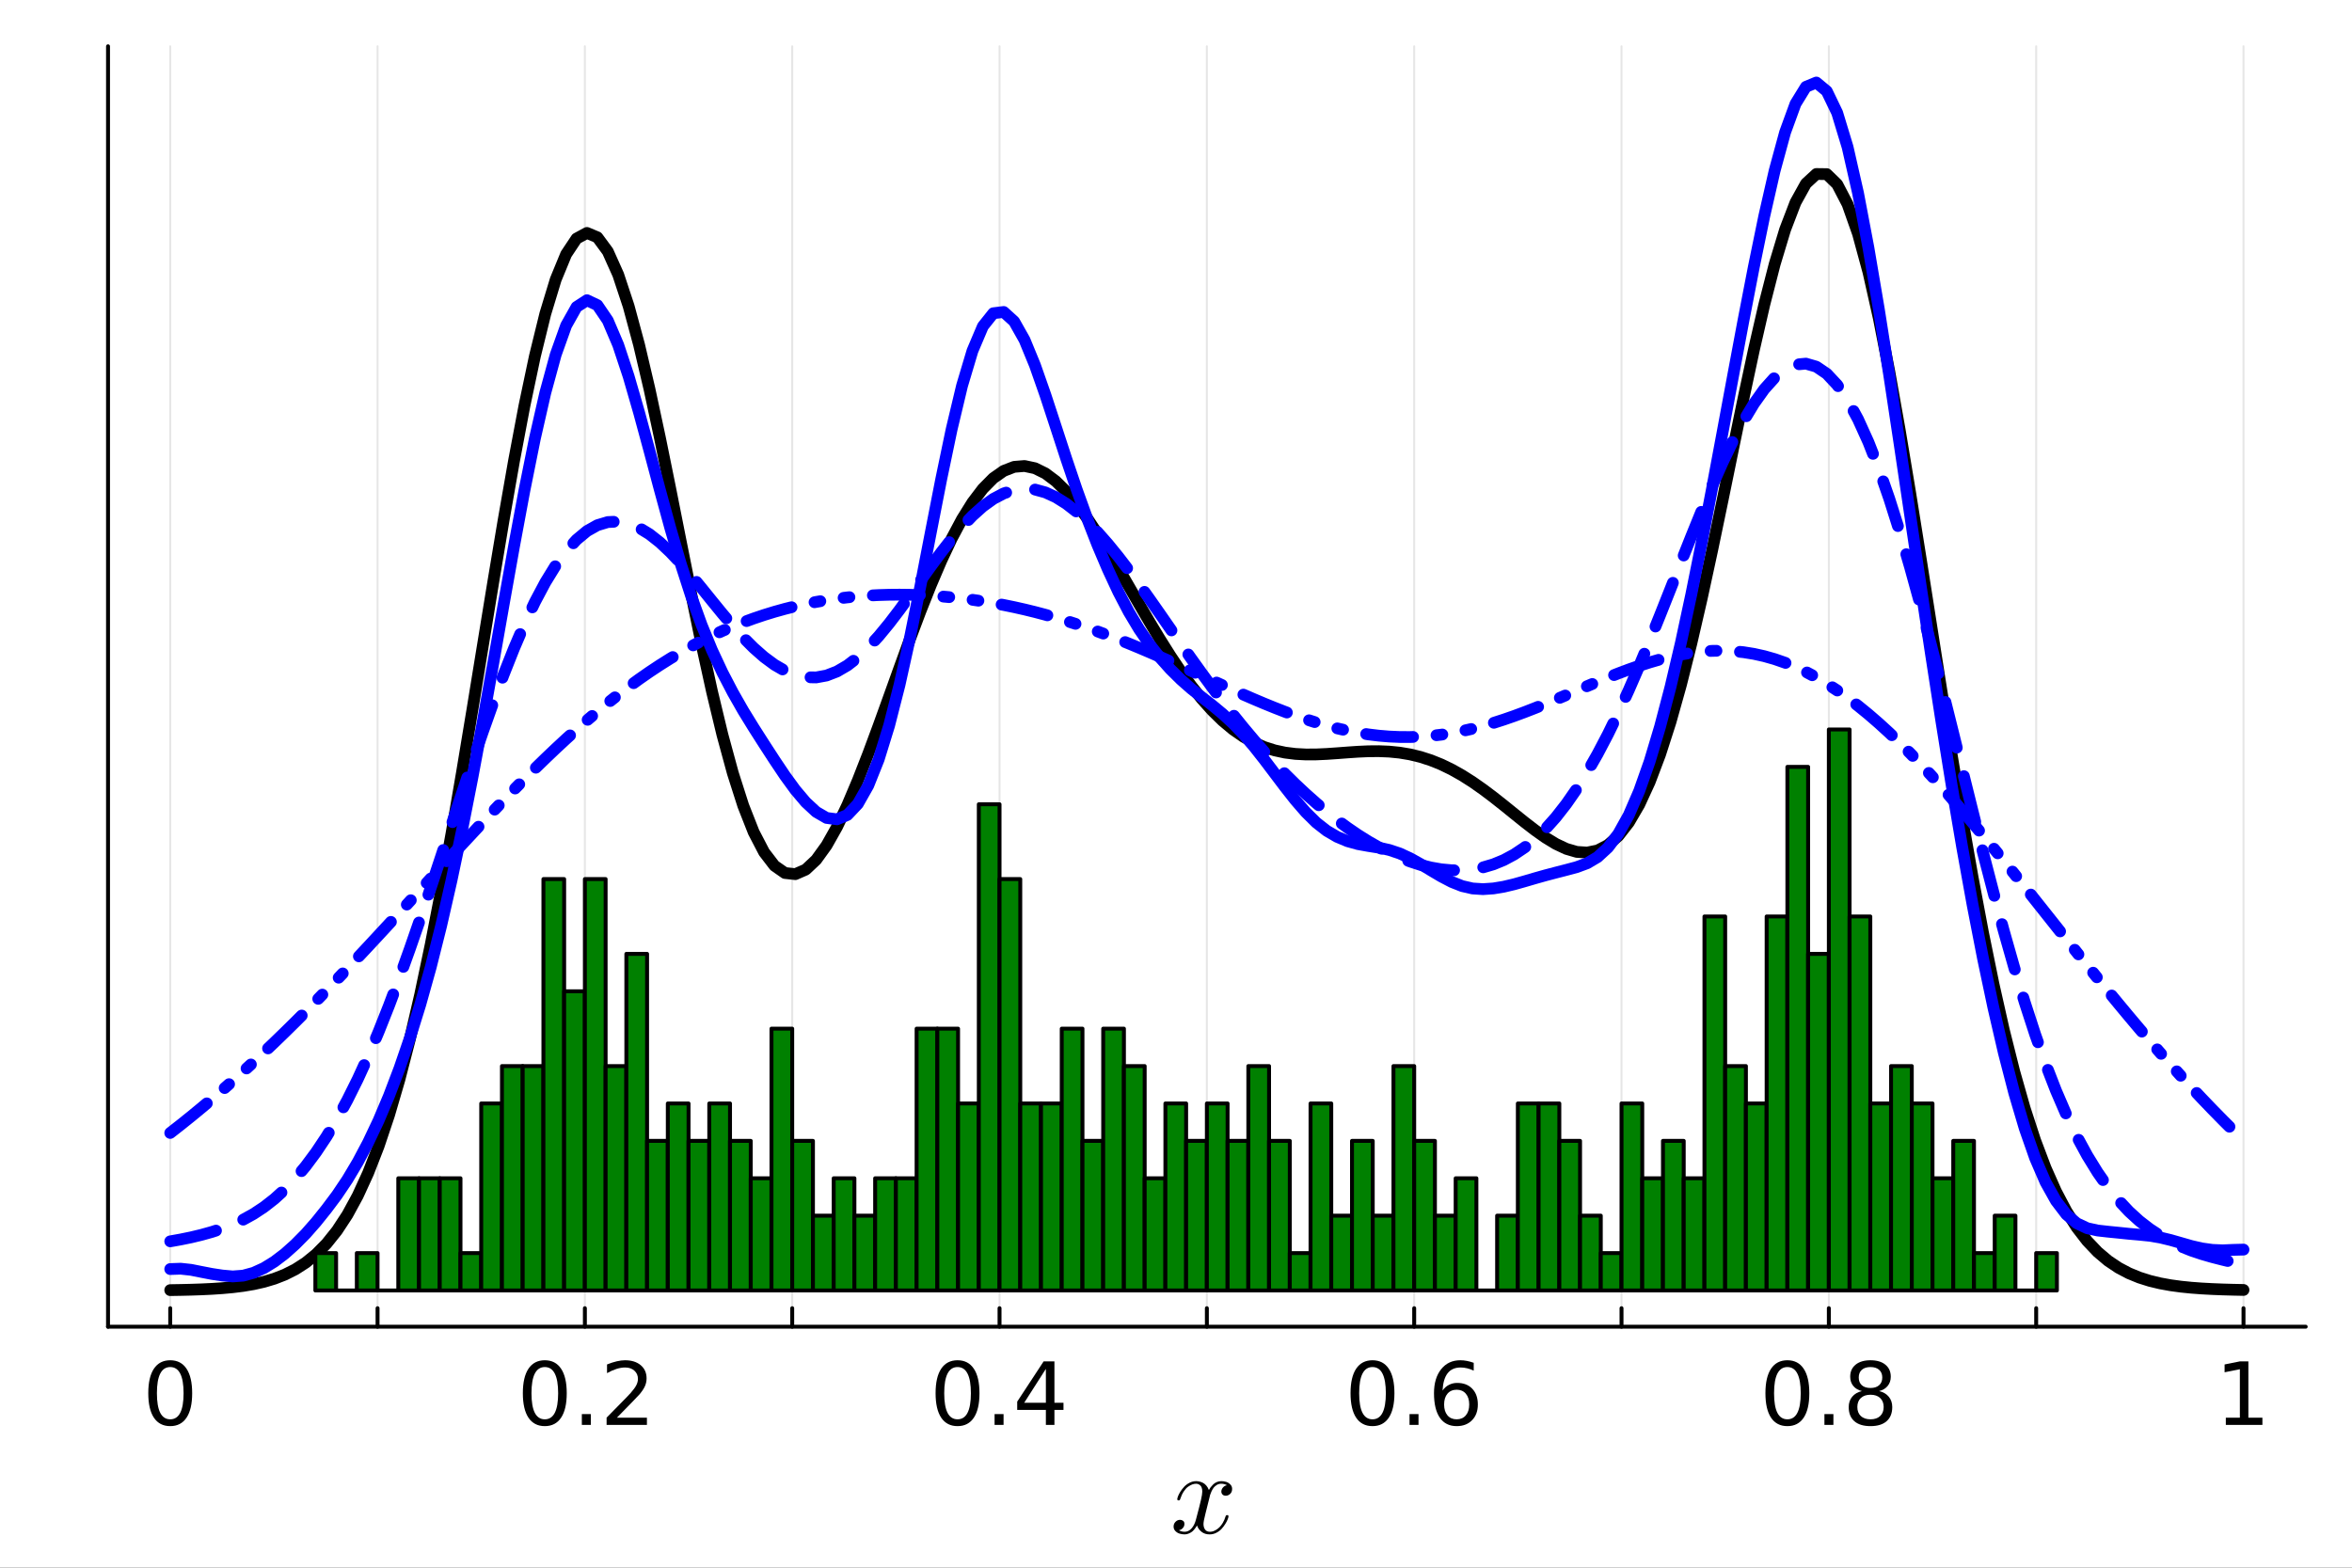 <?xml version="1.0" encoding="utf-8"?>
<svg xmlns="http://www.w3.org/2000/svg" xmlns:xlink="http://www.w3.org/1999/xlink" width="600" height="400" viewBox="0 0 2400 1600">
<rect x="0" y="0" width="2400" height="1600" fill="#333333" stroke="none"/>
<defs>
  <clipPath id="clip150">
    <rect x="0" y="0" width="2400" height="1600"/>
  </clipPath>
</defs>
<path clip-path="url(#clip150)" d="
M0 1600 L2400 1600 L2400 0 L0 0  Z
  " fill="#ffffff" fill-rule="evenodd" fill-opacity="1"/>
<defs>
  <clipPath id="clip151">
    <rect x="480" y="0" width="1681" height="1600"/>
  </clipPath>
</defs>
<defs>
  <clipPath id="clip152">
    <rect x="110" y="47" width="2244" height="1308"/>
  </clipPath>
</defs>
<path clip-path="url(#clip150)" d="
M110.236 1354.06 L2352.76 1354.06 L2352.76 47.244 L110.236 47.244  Z
  " fill="#ffffff" fill-rule="evenodd" fill-opacity="1"/>
<polyline clip-path="url(#clip152)" style="stroke:#000000; stroke-linecap:round; stroke-linejoin:round; stroke-width:2; stroke-opacity:0.1; fill:none" points="
  173.704,1354.06 173.704,47.244 
  "/>
<polyline clip-path="url(#clip152)" style="stroke:#000000; stroke-linecap:round; stroke-linejoin:round; stroke-width:2; stroke-opacity:0.1; fill:none" points="
  385.262,1354.06 385.262,47.244 
  "/>
<polyline clip-path="url(#clip152)" style="stroke:#000000; stroke-linecap:round; stroke-linejoin:round; stroke-width:2; stroke-opacity:0.1; fill:none" points="
  596.821,1354.06 596.821,47.244 
  "/>
<polyline clip-path="url(#clip152)" style="stroke:#000000; stroke-linecap:round; stroke-linejoin:round; stroke-width:2; stroke-opacity:0.1; fill:none" points="
  808.379,1354.06 808.379,47.244 
  "/>
<polyline clip-path="url(#clip152)" style="stroke:#000000; stroke-linecap:round; stroke-linejoin:round; stroke-width:2; stroke-opacity:0.1; fill:none" points="
  1019.94,1354.06 1019.94,47.244 
  "/>
<polyline clip-path="url(#clip152)" style="stroke:#000000; stroke-linecap:round; stroke-linejoin:round; stroke-width:2; stroke-opacity:0.1; fill:none" points="
  1231.5,1354.06 1231.5,47.244 
  "/>
<polyline clip-path="url(#clip152)" style="stroke:#000000; stroke-linecap:round; stroke-linejoin:round; stroke-width:2; stroke-opacity:0.1; fill:none" points="
  1443.05,1354.06 1443.05,47.244 
  "/>
<polyline clip-path="url(#clip152)" style="stroke:#000000; stroke-linecap:round; stroke-linejoin:round; stroke-width:2; stroke-opacity:0.1; fill:none" points="
  1654.61,1354.06 1654.61,47.244 
  "/>
<polyline clip-path="url(#clip152)" style="stroke:#000000; stroke-linecap:round; stroke-linejoin:round; stroke-width:2; stroke-opacity:0.1; fill:none" points="
  1866.17,1354.06 1866.17,47.244 
  "/>
<polyline clip-path="url(#clip152)" style="stroke:#000000; stroke-linecap:round; stroke-linejoin:round; stroke-width:2; stroke-opacity:0.1; fill:none" points="
  2077.73,1354.06 2077.73,47.244 
  "/>
<polyline clip-path="url(#clip152)" style="stroke:#000000; stroke-linecap:round; stroke-linejoin:round; stroke-width:2; stroke-opacity:0.1; fill:none" points="
  2289.29,1354.06 2289.29,47.244 
  "/>
<polyline clip-path="url(#clip150)" style="stroke:#000000; stroke-linecap:round; stroke-linejoin:round; stroke-width:4; stroke-opacity:1; fill:none" points="
  110.236,1354.06 2352.76,1354.06 
  "/>
<polyline clip-path="url(#clip150)" style="stroke:#000000; stroke-linecap:round; stroke-linejoin:round; stroke-width:4; stroke-opacity:1; fill:none" points="
  173.704,1354.06 173.704,1335.16 
  "/>
<polyline clip-path="url(#clip150)" style="stroke:#000000; stroke-linecap:round; stroke-linejoin:round; stroke-width:4; stroke-opacity:1; fill:none" points="
  385.262,1354.06 385.262,1335.16 
  "/>
<polyline clip-path="url(#clip150)" style="stroke:#000000; stroke-linecap:round; stroke-linejoin:round; stroke-width:4; stroke-opacity:1; fill:none" points="
  596.821,1354.06 596.821,1335.16 
  "/>
<polyline clip-path="url(#clip150)" style="stroke:#000000; stroke-linecap:round; stroke-linejoin:round; stroke-width:4; stroke-opacity:1; fill:none" points="
  808.379,1354.06 808.379,1335.16 
  "/>
<polyline clip-path="url(#clip150)" style="stroke:#000000; stroke-linecap:round; stroke-linejoin:round; stroke-width:4; stroke-opacity:1; fill:none" points="
  1019.94,1354.06 1019.94,1335.16 
  "/>
<polyline clip-path="url(#clip150)" style="stroke:#000000; stroke-linecap:round; stroke-linejoin:round; stroke-width:4; stroke-opacity:1; fill:none" points="
  1231.5,1354.06 1231.5,1335.16 
  "/>
<polyline clip-path="url(#clip150)" style="stroke:#000000; stroke-linecap:round; stroke-linejoin:round; stroke-width:4; stroke-opacity:1; fill:none" points="
  1443.05,1354.06 1443.05,1335.16 
  "/>
<polyline clip-path="url(#clip150)" style="stroke:#000000; stroke-linecap:round; stroke-linejoin:round; stroke-width:4; stroke-opacity:1; fill:none" points="
  1654.61,1354.06 1654.61,1335.16 
  "/>
<polyline clip-path="url(#clip150)" style="stroke:#000000; stroke-linecap:round; stroke-linejoin:round; stroke-width:4; stroke-opacity:1; fill:none" points="
  1866.17,1354.06 1866.17,1335.16 
  "/>
<polyline clip-path="url(#clip150)" style="stroke:#000000; stroke-linecap:round; stroke-linejoin:round; stroke-width:4; stroke-opacity:1; fill:none" points="
  2077.73,1354.06 2077.73,1335.16 
  "/>
<polyline clip-path="url(#clip150)" style="stroke:#000000; stroke-linecap:round; stroke-linejoin:round; stroke-width:4; stroke-opacity:1; fill:none" points="
  2289.29,1354.06 2289.29,1335.16 
  "/>
<path clip-path="url(#clip150)" d="M173.704 1395.23 Q166.933 1395.23 163.504 1401.92 Q160.119 1408.56 160.119 1421.92 Q160.119 1435.25 163.504 1441.93 Q166.933 1448.57 173.704 1448.57 Q180.518 1448.57 183.903 1441.93 Q187.332 1435.25 187.332 1421.92 Q187.332 1408.56 183.903 1401.92 Q180.518 1395.23 173.704 1395.23 M173.704 1388.29 Q184.598 1388.29 190.327 1396.93 Q196.099 1405.52 196.099 1421.92 Q196.099 1438.29 190.327 1446.92 Q184.598 1455.52 173.704 1455.52 Q162.81 1455.52 157.037 1446.92 Q151.308 1438.29 151.308 1421.92 Q151.308 1405.52 157.037 1396.93 Q162.81 1388.29 173.704 1388.29 Z" fill="#000000" fill-rule="evenodd" fill-opacity="1" /><path clip-path="url(#clip150)" d="M555.914 1395.23 Q549.143 1395.23 545.714 1401.92 Q542.329 1408.56 542.329 1421.92 Q542.329 1435.25 545.714 1441.93 Q549.143 1448.57 555.914 1448.57 Q562.728 1448.57 566.113 1441.93 Q569.542 1435.25 569.542 1421.92 Q569.542 1408.56 566.113 1401.92 Q562.728 1395.23 555.914 1395.23 M555.914 1388.29 Q566.808 1388.29 572.537 1396.93 Q578.309 1405.52 578.309 1421.92 Q578.309 1438.29 572.537 1446.92 Q566.808 1455.52 555.914 1455.52 Q545.02 1455.52 539.247 1446.92 Q533.518 1438.29 533.518 1421.92 Q533.518 1405.52 539.247 1396.93 Q545.02 1388.29 555.914 1388.29 Z" fill="#000000" fill-rule="evenodd" fill-opacity="1" /><path clip-path="url(#clip150)" d="M593.717 1443.24 L602.875 1443.24 L602.875 1454.26 L593.717 1454.26 L593.717 1443.24 Z" fill="#000000" fill-rule="evenodd" fill-opacity="1" /><path clip-path="url(#clip150)" d="M629.524 1446.88 L660.123 1446.88 L660.123 1454.26 L618.978 1454.26 L618.978 1446.88 Q623.969 1441.72 632.563 1433.04 Q641.2 1424.31 643.413 1421.79 Q647.623 1417.06 649.273 1413.81 Q650.965 1410.51 650.965 1407.34 Q650.965 1402.18 647.32 1398.92 Q643.717 1395.67 637.901 1395.67 Q633.778 1395.67 629.177 1397.1 Q624.62 1398.53 619.412 1401.44 L619.412 1392.58 Q624.707 1390.46 629.307 1389.37 Q633.908 1388.29 637.728 1388.29 Q647.797 1388.29 653.787 1393.32 Q659.776 1398.36 659.776 1406.78 Q659.776 1410.77 658.257 1414.37 Q656.781 1417.93 652.832 1422.79 Q651.747 1424.05 645.931 1430.08 Q640.115 1436.07 629.524 1446.88 Z" fill="#000000" fill-rule="evenodd" fill-opacity="1" /><path clip-path="url(#clip150)" d="M977.078 1395.23 Q970.307 1395.23 966.878 1401.92 Q963.493 1408.56 963.493 1421.92 Q963.493 1435.25 966.878 1441.93 Q970.307 1448.57 977.078 1448.57 Q983.892 1448.57 987.277 1441.93 Q990.706 1435.25 990.706 1421.92 Q990.706 1408.56 987.277 1401.92 Q983.892 1395.23 977.078 1395.23 M977.078 1388.29 Q987.972 1388.29 993.701 1396.93 Q999.473 1405.52 999.473 1421.92 Q999.473 1438.29 993.701 1446.92 Q987.972 1455.52 977.078 1455.52 Q966.184 1455.52 960.411 1446.92 Q954.682 1438.29 954.682 1421.92 Q954.682 1405.52 960.411 1396.93 Q966.184 1388.29 977.078 1388.29 Z" fill="#000000" fill-rule="evenodd" fill-opacity="1" /><path clip-path="url(#clip150)" d="M1014.88 1443.24 L1024.04 1443.24 L1024.04 1454.26 L1014.88 1454.26 L1014.88 1443.24 Z" fill="#000000" fill-rule="evenodd" fill-opacity="1" /><path clip-path="url(#clip150)" d="M1067.22 1397.1 L1045.09 1431.69 L1067.22 1431.69 L1067.22 1397.1 M1064.92 1389.46 L1075.95 1389.46 L1075.95 1431.69 L1085.19 1431.69 L1085.19 1438.98 L1075.95 1438.98 L1075.95 1454.26 L1067.22 1454.26 L1067.22 1438.98 L1037.97 1438.98 L1037.97 1430.52 L1064.92 1389.46 Z" fill="#000000" fill-rule="evenodd" fill-opacity="1" /><path clip-path="url(#clip150)" d="M1400.5 1395.23 Q1393.73 1395.23 1390.3 1401.92 Q1386.91 1408.56 1386.91 1421.92 Q1386.91 1435.25 1390.3 1441.93 Q1393.73 1448.57 1400.5 1448.57 Q1407.31 1448.57 1410.7 1441.93 Q1414.13 1435.25 1414.13 1421.92 Q1414.13 1408.56 1410.7 1401.92 Q1407.31 1395.23 1400.5 1395.23 M1400.5 1388.29 Q1411.39 1388.29 1417.12 1396.93 Q1422.89 1405.52 1422.89 1421.92 Q1422.89 1438.29 1417.12 1446.92 Q1411.39 1455.52 1400.5 1455.52 Q1389.6 1455.52 1383.83 1446.92 Q1378.1 1438.29 1378.1 1421.92 Q1378.1 1405.52 1383.83 1396.93 Q1389.6 1388.29 1400.5 1388.29 Z" fill="#000000" fill-rule="evenodd" fill-opacity="1" /><path clip-path="url(#clip150)" d="M1438.3 1443.24 L1447.46 1443.24 L1447.46 1454.26 L1438.3 1454.26 L1438.3 1443.24 Z" fill="#000000" fill-rule="evenodd" fill-opacity="1" /><path clip-path="url(#clip150)" d="M1486.39 1418.37 Q1480.49 1418.37 1477.02 1422.4 Q1473.59 1426.44 1473.59 1433.47 Q1473.59 1440.46 1477.02 1444.54 Q1480.49 1448.57 1486.39 1448.57 Q1492.29 1448.57 1495.72 1444.54 Q1499.2 1440.46 1499.2 1433.47 Q1499.2 1426.44 1495.72 1422.4 Q1492.29 1418.37 1486.39 1418.37 M1503.8 1390.89 L1503.8 1398.88 Q1500.5 1397.32 1497.11 1396.49 Q1493.77 1395.67 1490.47 1395.67 Q1481.79 1395.67 1477.19 1401.53 Q1472.63 1407.39 1471.98 1419.23 Q1474.54 1415.46 1478.41 1413.46 Q1482.27 1411.42 1486.91 1411.42 Q1496.68 1411.42 1502.32 1417.37 Q1508.01 1423.27 1508.01 1433.47 Q1508.01 1443.45 1502.1 1449.49 Q1496.2 1455.52 1486.39 1455.52 Q1475.15 1455.52 1469.2 1446.92 Q1463.26 1438.29 1463.26 1421.92 Q1463.26 1406.56 1470.55 1397.45 Q1477.84 1388.29 1490.12 1388.29 Q1493.42 1388.29 1496.77 1388.94 Q1500.15 1389.59 1503.8 1390.89 Z" fill="#000000" fill-rule="evenodd" fill-opacity="1" /><path clip-path="url(#clip150)" d="M1823.85 1395.23 Q1817.08 1395.23 1813.65 1401.92 Q1810.27 1408.56 1810.27 1421.92 Q1810.27 1435.25 1813.65 1441.93 Q1817.08 1448.57 1823.85 1448.57 Q1830.67 1448.57 1834.05 1441.93 Q1837.48 1435.25 1837.48 1421.92 Q1837.48 1408.56 1834.05 1401.92 Q1830.67 1395.23 1823.85 1395.23 M1823.85 1388.29 Q1834.75 1388.29 1840.48 1396.93 Q1846.25 1405.52 1846.25 1421.92 Q1846.25 1438.29 1840.48 1446.92 Q1834.75 1455.52 1823.85 1455.52 Q1812.96 1455.52 1807.19 1446.92 Q1801.46 1438.29 1801.46 1421.92 Q1801.46 1405.52 1807.19 1396.93 Q1812.96 1388.29 1823.85 1388.29 Z" fill="#000000" fill-rule="evenodd" fill-opacity="1" /><path clip-path="url(#clip150)" d="M1861.66 1443.24 L1870.82 1443.24 L1870.82 1454.26 L1861.66 1454.26 L1861.66 1443.24 Z" fill="#000000" fill-rule="evenodd" fill-opacity="1" /><path clip-path="url(#clip150)" d="M1908.66 1423.49 Q1902.41 1423.49 1898.81 1426.83 Q1895.25 1430.17 1895.25 1436.03 Q1895.25 1441.89 1898.81 1445.23 Q1902.41 1448.57 1908.66 1448.57 Q1914.91 1448.57 1918.51 1445.23 Q1922.12 1441.85 1922.12 1436.03 Q1922.12 1430.17 1918.51 1426.83 Q1914.96 1423.49 1908.66 1423.49 M1899.9 1419.75 Q1894.25 1418.37 1891.08 1414.5 Q1887.96 1410.64 1887.96 1405.08 Q1887.96 1397.32 1893.47 1392.8 Q1899.03 1388.29 1908.66 1388.29 Q1918.34 1388.29 1923.85 1392.8 Q1929.37 1397.32 1929.37 1405.08 Q1929.37 1410.64 1926.2 1414.5 Q1923.07 1418.37 1917.47 1419.75 Q1923.81 1421.23 1927.33 1425.53 Q1930.88 1429.82 1930.88 1436.03 Q1930.88 1445.45 1925.11 1450.48 Q1919.38 1455.52 1908.66 1455.52 Q1897.94 1455.52 1892.17 1450.48 Q1886.44 1445.45 1886.44 1436.03 Q1886.44 1429.82 1890 1425.53 Q1893.56 1421.23 1899.9 1419.75 M1896.68 1405.91 Q1896.68 1410.94 1899.81 1413.77 Q1902.98 1416.59 1908.66 1416.59 Q1914.3 1416.59 1917.47 1413.77 Q1920.69 1410.94 1920.69 1405.91 Q1920.69 1400.87 1917.47 1398.05 Q1914.3 1395.23 1908.66 1395.23 Q1902.98 1395.23 1899.81 1398.05 Q1896.68 1400.87 1896.68 1405.91 Z" fill="#000000" fill-rule="evenodd" fill-opacity="1" /><path clip-path="url(#clip150)" d="M2271.25 1446.88 L2285.58 1446.88 L2285.58 1397.45 L2270 1400.57 L2270 1392.58 L2285.49 1389.46 L2294.26 1389.46 L2294.26 1446.88 L2308.58 1446.88 L2308.58 1454.26 L2271.25 1454.26 L2271.25 1446.88 Z" fill="#000000" fill-rule="evenodd" fill-opacity="1" /><path clip-path="url(#clip150)" d="M1257.27 1519.59 Q1257.27 1522.87 1255.22 1524.74 Q1253.17 1526.56 1250.82 1526.56 Q1248.6 1526.56 1247.43 1525.27 Q1246.26 1523.98 1246.26 1522.34 Q1246.26 1520.12 1247.9 1518.18 Q1249.54 1516.25 1252 1515.84 Q1249.59 1514.32 1246.02 1514.32 Q1243.68 1514.32 1241.63 1515.55 Q1239.64 1516.78 1238.41 1518.36 Q1237.24 1519.94 1236.18 1522.22 Q1235.19 1524.45 1234.78 1525.8 Q1234.43 1527.08 1234.14 1528.49 L1230.04 1544.89 Q1228.05 1552.67 1228.05 1555.43 Q1228.05 1558.82 1229.69 1561.11 Q1231.32 1563.33 1234.6 1563.33 Q1235.89 1563.33 1237.36 1562.98 Q1238.82 1562.57 1240.69 1561.52 Q1242.63 1560.4 1244.32 1558.76 Q1246.08 1557.07 1247.78 1554.2 Q1249.48 1551.33 1250.59 1547.64 Q1250.94 1546.35 1252.11 1546.35 Q1253.58 1546.35 1253.58 1547.52 Q1253.58 1548.52 1252.76 1550.62 Q1252 1552.67 1250.3 1555.37 Q1248.66 1558 1246.49 1560.4 Q1244.32 1562.75 1241.1 1564.39 Q1237.88 1566.02 1234.37 1566.02 Q1229.33 1566.02 1226 1563.33 Q1222.66 1560.64 1221.43 1556.89 Q1221.14 1557.42 1220.73 1558.12 Q1220.32 1558.82 1219.09 1560.4 Q1217.92 1561.93 1216.57 1563.1 Q1215.22 1564.21 1213.11 1565.09 Q1211.06 1566.02 1208.84 1566.02 Q1206.03 1566.02 1203.51 1565.2 Q1201.05 1564.39 1199.29 1562.51 Q1197.54 1560.64 1197.54 1558.06 Q1197.54 1555.19 1199.47 1553.2 Q1201.46 1551.15 1204.15 1551.15 Q1205.85 1551.15 1207.2 1552.15 Q1208.6 1553.14 1208.6 1555.31 Q1208.6 1557.71 1206.97 1559.53 Q1205.33 1561.34 1202.98 1561.81 Q1205.38 1563.33 1208.96 1563.33 Q1212.82 1563.33 1215.87 1559.93 Q1218.91 1556.54 1220.37 1550.86 Q1224.01 1537.22 1225.41 1531.13 Q1226.82 1524.98 1226.82 1522.34 Q1226.82 1519.88 1226.17 1518.18 Q1225.53 1516.49 1224.42 1515.73 Q1223.36 1514.91 1222.37 1514.61 Q1221.43 1514.32 1220.37 1514.32 Q1218.62 1514.32 1216.63 1515.02 Q1214.69 1515.73 1212.35 1517.36 Q1210.07 1518.95 1207.9 1522.22 Q1205.74 1525.5 1204.27 1530.01 Q1203.98 1531.36 1202.69 1531.36 Q1201.29 1531.3 1201.29 1530.13 Q1201.29 1529.13 1202.05 1527.08 Q1202.87 1524.98 1204.51 1522.34 Q1206.2 1519.71 1208.37 1517.36 Q1210.6 1514.96 1213.82 1513.32 Q1217.1 1511.68 1220.61 1511.68 Q1222.19 1511.68 1223.71 1512.04 Q1225.29 1512.33 1227.17 1513.21 Q1229.1 1514.09 1230.8 1516.02 Q1232.5 1517.95 1233.55 1520.76 Q1234.25 1519.41 1235.19 1518.13 Q1236.18 1516.84 1237.71 1515.26 Q1239.29 1513.62 1241.45 1512.68 Q1243.68 1511.68 1246.14 1511.68 Q1248.54 1511.68 1250.88 1512.33 Q1253.22 1512.91 1255.22 1514.85 Q1257.27 1516.72 1257.27 1519.59 Z" fill="#000000" fill-rule="evenodd" fill-opacity="1" /><polyline clip-path="url(#clip150)" style="stroke:#000000; stroke-linecap:round; stroke-linejoin:round; stroke-width:4; stroke-opacity:1; fill:none" points="
  110.236,1354.06 110.236,47.244 
  "/>
<polyline clip-path="url(#clip152)" style="stroke:#000000; stroke-linecap:round; stroke-linejoin:round; stroke-width:12; stroke-opacity:1; fill:none" points="
  173.704,1316.72 184.335,1316.54 194.966,1316.29 205.597,1315.93 216.228,1315.43 226.859,1314.72 237.49,1313.75 248.121,1312.42 258.752,1310.62 269.383,1308.22 
  280.015,1305.05 290.646,1300.91 301.277,1295.56 311.908,1288.73 322.539,1280.1 333.17,1269.33 343.801,1256.05 354.432,1239.85 365.063,1220.34 375.694,1197.11 
  386.325,1169.81 396.956,1138.1 407.587,1101.74 418.219,1060.6 428.85,1014.67 439.481,964.089 450.112,909.178 460.743,850.45 471.374,788.613 482.005,724.572 
  492.636,659.414 503.267,594.383 513.898,530.843 524.529,470.233 535.16,414.013 545.792,363.6 556.423,320.308 567.054,285.287 577.685,259.464 588.316,243.496 
  598.947,237.738 609.578,242.217 620.209,256.63 630.84,280.358 641.471,312.485 652.102,351.848 662.733,397.083 673.364,446.686 683.996,499.077 694.627,552.666 
  705.258,605.907 715.889,657.36 726.52,705.73 737.151,749.902 747.782,788.97 758.413,822.241 769.044,849.243 779.675,869.714 790.306,883.591 800.937,890.985 
  811.568,892.162 822.2,887.514 832.831,877.537 843.462,862.803 854.093,843.938 864.724,821.605 875.355,796.482 885.986,769.249 896.617,740.578 907.248,711.119 
  917.879,681.494 928.51,652.287 939.141,624.043 949.772,597.259 960.404,572.378 971.035,549.791 981.666,529.827 992.297,512.755 1002.93,498.778 1013.56,488.034 
  1024.19,480.596 1034.82,476.472 1045.45,475.604 1056.08,477.878 1066.71,483.121 1077.35,491.112 1087.98,501.586 1098.61,514.239 1109.24,528.744 1119.87,544.751 
  1130.5,561.899 1141.13,579.827 1151.76,598.178 1162.39,616.612 1173.03,634.809 1183.66,652.475 1194.29,669.351 1204.92,685.216 1215.55,699.885 1226.18,713.218 
  1236.81,725.117 1247.44,735.523 1258.07,744.42 1268.7,751.828 1279.34,757.803 1289.97,762.429 1300.6,765.821 1311.23,768.112 1321.86,769.455 1332.49,770.016 
  1343.12,769.969 1353.75,769.49 1364.38,768.759 1375.02,767.95 1385.65,767.229 1396.28,766.753 1406.91,766.667 1417.54,767.099 1428.17,768.161 1438.8,769.944 
  1449.43,772.52 1460.06,775.939 1470.7,780.223 1481.33,785.372 1491.96,791.357 1502.59,798.119 1513.22,805.566 1523.85,813.572 1534.48,821.974 1545.11,830.569 
  1555.74,839.111 1566.38,847.313 1577.01,854.842 1587.64,861.322 1598.27,866.338 1608.9,869.441 1619.53,870.153 1630.16,867.986 1640.79,862.451 1651.42,853.082 
  1662.05,839.455 1672.69,821.217 1683.32,798.111 1693.95,770.005 1704.58,736.918 1715.21,699.043 1725.84,656.767 1736.47,610.679 1747.1,561.577 1757.73,510.452 
  1768.37,458.475 1779,406.962 1789.63,357.333 1800.26,311.059 1810.89,269.604 1821.52,234.366 1832.15,206.607 1842.78,187.405 1853.41,177.592 1864.05,177.72 
  1874.68,188.032 1885.31,208.449 1895.94,238.577 1906.57,277.725 1917.2,324.941 1927.83,379.058 1938.46,438.751 1949.09,502.595 1959.72,569.13 1970.36,636.918 
  1980.99,704.601 1991.62,770.944 2002.25,834.868 2012.88,895.481 2023.51,952.087 2034.14,1004.19 2044.77,1051.47 2055.4,1093.81 2066.04,1131.23 2076.67,1163.88 
  2087.3,1192.01 2097.93,1215.96 2108.56,1236.1 2119.19,1252.85 2129.82,1266.6 2140.45,1277.78 2151.08,1286.76 2161.72,1293.9 2172.35,1299.51 2182.98,1303.88 
  2193.61,1307.24 2204.24,1309.8 2214.87,1311.73 2225.5,1313.18 2236.13,1314.25 2246.76,1315.04 2257.4,1315.61 2268.03,1316.03 2278.66,1316.32 2289.29,1316.54 
  
  "/>
<path clip-path="url(#clip152)" d="
M321.795 1278.9 L321.795 1317.07 L342.951 1317.07 L342.951 1278.9 L321.795 1278.9 L321.795 1278.9  Z
  " fill="#008000" fill-rule="evenodd" fill-opacity="1"/>
<polyline clip-path="url(#clip152)" style="stroke:#000000; stroke-linecap:round; stroke-linejoin:round; stroke-width:4; stroke-opacity:1; fill:none" points="
  321.795,1278.9 321.795,1317.07 342.951,1317.07 342.951,1278.9 321.795,1278.9 
  "/>
<path clip-path="url(#clip152)" d="
M342.951 1317.07 L342.951 1317.07 L364.106 1317.07 L364.106 1317.07 L342.951 1317.07 L342.951 1317.07  Z
  " fill="#008000" fill-rule="evenodd" fill-opacity="1"/>
<polyline clip-path="url(#clip152)" style="stroke:#000000; stroke-linecap:round; stroke-linejoin:round; stroke-width:4; stroke-opacity:1; fill:none" points="
  342.951,1317.07 342.951,1317.07 364.106,1317.07 342.951,1317.07 
  "/>
<path clip-path="url(#clip152)" d="
M364.106 1278.9 L364.106 1317.07 L385.262 1317.07 L385.262 1278.9 L364.106 1278.9 L364.106 1278.9  Z
  " fill="#008000" fill-rule="evenodd" fill-opacity="1"/>
<polyline clip-path="url(#clip152)" style="stroke:#000000; stroke-linecap:round; stroke-linejoin:round; stroke-width:4; stroke-opacity:1; fill:none" points="
  364.106,1278.9 364.106,1317.07 385.262,1317.07 385.262,1278.9 364.106,1278.9 
  "/>
<path clip-path="url(#clip152)" d="
M385.262 1317.07 L385.262 1317.07 L406.418 1317.07 L406.418 1317.07 L385.262 1317.07 L385.262 1317.07  Z
  " fill="#008000" fill-rule="evenodd" fill-opacity="1"/>
<polyline clip-path="url(#clip152)" style="stroke:#000000; stroke-linecap:round; stroke-linejoin:round; stroke-width:4; stroke-opacity:1; fill:none" points="
  385.262,1317.07 385.262,1317.07 406.418,1317.07 385.262,1317.07 
  "/>
<path clip-path="url(#clip152)" d="
M406.418 1202.56 L406.418 1317.07 L427.574 1317.07 L427.574 1202.56 L406.418 1202.56 L406.418 1202.56  Z
  " fill="#008000" fill-rule="evenodd" fill-opacity="1"/>
<polyline clip-path="url(#clip152)" style="stroke:#000000; stroke-linecap:round; stroke-linejoin:round; stroke-width:4; stroke-opacity:1; fill:none" points="
  406.418,1202.56 406.418,1317.07 427.574,1317.07 427.574,1202.56 406.418,1202.56 
  "/>
<path clip-path="url(#clip152)" d="
M427.574 1202.56 L427.574 1317.07 L448.73 1317.07 L448.73 1202.56 L427.574 1202.56 L427.574 1202.56  Z
  " fill="#008000" fill-rule="evenodd" fill-opacity="1"/>
<polyline clip-path="url(#clip152)" style="stroke:#000000; stroke-linecap:round; stroke-linejoin:round; stroke-width:4; stroke-opacity:1; fill:none" points="
  427.574,1202.56 427.574,1317.07 448.73,1317.07 448.73,1202.56 427.574,1202.56 
  "/>
<path clip-path="url(#clip152)" d="
M448.73 1202.56 L448.73 1317.07 L469.886 1317.07 L469.886 1202.56 L448.73 1202.56 L448.73 1202.56  Z
  " fill="#008000" fill-rule="evenodd" fill-opacity="1"/>
<polyline clip-path="url(#clip152)" style="stroke:#000000; stroke-linecap:round; stroke-linejoin:round; stroke-width:4; stroke-opacity:1; fill:none" points="
  448.73,1202.56 448.73,1317.07 469.886,1317.07 469.886,1202.56 448.73,1202.56 
  "/>
<path clip-path="url(#clip152)" d="
M469.886 1278.9 L469.886 1317.07 L491.041 1317.07 L491.041 1278.9 L469.886 1278.9 L469.886 1278.9  Z
  " fill="#008000" fill-rule="evenodd" fill-opacity="1"/>
<polyline clip-path="url(#clip152)" style="stroke:#000000; stroke-linecap:round; stroke-linejoin:round; stroke-width:4; stroke-opacity:1; fill:none" points="
  469.886,1278.9 469.886,1317.07 491.041,1317.07 491.041,1278.9 469.886,1278.9 
  "/>
<path clip-path="url(#clip152)" d="
M491.041 1126.22 L491.041 1317.07 L512.197 1317.07 L512.197 1126.22 L491.041 1126.22 L491.041 1126.22  Z
  " fill="#008000" fill-rule="evenodd" fill-opacity="1"/>
<polyline clip-path="url(#clip152)" style="stroke:#000000; stroke-linecap:round; stroke-linejoin:round; stroke-width:4; stroke-opacity:1; fill:none" points="
  491.041,1126.22 491.041,1317.07 512.197,1317.07 512.197,1126.22 491.041,1126.22 
  "/>
<path clip-path="url(#clip152)" d="
M512.197 1088.05 L512.197 1317.07 L533.353 1317.07 L533.353 1088.05 L512.197 1088.05 L512.197 1088.05  Z
  " fill="#008000" fill-rule="evenodd" fill-opacity="1"/>
<polyline clip-path="url(#clip152)" style="stroke:#000000; stroke-linecap:round; stroke-linejoin:round; stroke-width:4; stroke-opacity:1; fill:none" points="
  512.197,1088.05 512.197,1317.07 533.353,1317.07 533.353,1088.05 512.197,1088.05 
  "/>
<path clip-path="url(#clip152)" d="
M533.353 1088.05 L533.353 1317.07 L554.509 1317.07 L554.509 1088.05 L533.353 1088.05 L533.353 1088.05  Z
  " fill="#008000" fill-rule="evenodd" fill-opacity="1"/>
<polyline clip-path="url(#clip152)" style="stroke:#000000; stroke-linecap:round; stroke-linejoin:round; stroke-width:4; stroke-opacity:1; fill:none" points="
  533.353,1088.05 533.353,1317.07 554.509,1317.07 554.509,1088.05 533.353,1088.05 
  "/>
<path clip-path="url(#clip152)" d="
M554.509 897.188 L554.509 1317.07 L575.665 1317.07 L575.665 897.188 L554.509 897.188 L554.509 897.188  Z
  " fill="#008000" fill-rule="evenodd" fill-opacity="1"/>
<polyline clip-path="url(#clip152)" style="stroke:#000000; stroke-linecap:round; stroke-linejoin:round; stroke-width:4; stroke-opacity:1; fill:none" points="
  554.509,897.188 554.509,1317.07 575.665,1317.07 575.665,897.188 554.509,897.188 
  "/>
<path clip-path="url(#clip152)" d="
M575.665 1011.7 L575.665 1317.07 L596.821 1317.07 L596.821 1011.7 L575.665 1011.7 L575.665 1011.7  Z
  " fill="#008000" fill-rule="evenodd" fill-opacity="1"/>
<polyline clip-path="url(#clip152)" style="stroke:#000000; stroke-linecap:round; stroke-linejoin:round; stroke-width:4; stroke-opacity:1; fill:none" points="
  575.665,1011.7 575.665,1317.07 596.821,1317.07 596.821,1011.7 575.665,1011.7 
  "/>
<path clip-path="url(#clip152)" d="
M596.821 897.188 L596.821 1317.07 L617.977 1317.07 L617.977 897.188 L596.821 897.188 L596.821 897.188  Z
  " fill="#008000" fill-rule="evenodd" fill-opacity="1"/>
<polyline clip-path="url(#clip152)" style="stroke:#000000; stroke-linecap:round; stroke-linejoin:round; stroke-width:4; stroke-opacity:1; fill:none" points="
  596.821,897.188 596.821,1317.07 617.977,1317.07 617.977,897.188 596.821,897.188 
  "/>
<path clip-path="url(#clip152)" d="
M617.977 1088.05 L617.977 1317.07 L639.132 1317.07 L639.132 1088.05 L617.977 1088.05 L617.977 1088.05  Z
  " fill="#008000" fill-rule="evenodd" fill-opacity="1"/>
<polyline clip-path="url(#clip152)" style="stroke:#000000; stroke-linecap:round; stroke-linejoin:round; stroke-width:4; stroke-opacity:1; fill:none" points="
  617.977,1088.05 617.977,1317.07 639.132,1317.07 639.132,1088.05 617.977,1088.05 
  "/>
<path clip-path="url(#clip152)" d="
M639.132 973.531 L639.132 1317.07 L660.288 1317.07 L660.288 973.531 L639.132 973.531 L639.132 973.531  Z
  " fill="#008000" fill-rule="evenodd" fill-opacity="1"/>
<polyline clip-path="url(#clip152)" style="stroke:#000000; stroke-linecap:round; stroke-linejoin:round; stroke-width:4; stroke-opacity:1; fill:none" points="
  639.132,973.531 639.132,1317.07 660.288,1317.07 660.288,973.531 639.132,973.531 
  "/>
<path clip-path="url(#clip152)" d="
M660.288 1164.39 L660.288 1317.07 L681.444 1317.07 L681.444 1164.39 L660.288 1164.39 L660.288 1164.39  Z
  " fill="#008000" fill-rule="evenodd" fill-opacity="1"/>
<polyline clip-path="url(#clip152)" style="stroke:#000000; stroke-linecap:round; stroke-linejoin:round; stroke-width:4; stroke-opacity:1; fill:none" points="
  660.288,1164.39 660.288,1317.07 681.444,1317.07 681.444,1164.39 660.288,1164.39 
  "/>
<path clip-path="url(#clip152)" d="
M681.444 1126.22 L681.444 1317.07 L702.6 1317.07 L702.6 1126.22 L681.444 1126.22 L681.444 1126.22  Z
  " fill="#008000" fill-rule="evenodd" fill-opacity="1"/>
<polyline clip-path="url(#clip152)" style="stroke:#000000; stroke-linecap:round; stroke-linejoin:round; stroke-width:4; stroke-opacity:1; fill:none" points="
  681.444,1126.22 681.444,1317.07 702.6,1317.07 702.6,1126.22 681.444,1126.22 
  "/>
<path clip-path="url(#clip152)" d="
M702.6 1164.39 L702.6 1317.07 L723.756 1317.07 L723.756 1164.39 L702.6 1164.39 L702.6 1164.39  Z
  " fill="#008000" fill-rule="evenodd" fill-opacity="1"/>
<polyline clip-path="url(#clip152)" style="stroke:#000000; stroke-linecap:round; stroke-linejoin:round; stroke-width:4; stroke-opacity:1; fill:none" points="
  702.6,1164.39 702.6,1317.07 723.756,1317.07 723.756,1164.39 702.6,1164.39 
  "/>
<path clip-path="url(#clip152)" d="
M723.756 1126.22 L723.756 1317.07 L744.912 1317.07 L744.912 1126.22 L723.756 1126.22 L723.756 1126.22  Z
  " fill="#008000" fill-rule="evenodd" fill-opacity="1"/>
<polyline clip-path="url(#clip152)" style="stroke:#000000; stroke-linecap:round; stroke-linejoin:round; stroke-width:4; stroke-opacity:1; fill:none" points="
  723.756,1126.22 723.756,1317.07 744.912,1317.07 744.912,1126.22 723.756,1126.22 
  "/>
<path clip-path="url(#clip152)" d="
M744.912 1164.39 L744.912 1317.07 L766.067 1317.07 L766.067 1164.39 L744.912 1164.39 L744.912 1164.39  Z
  " fill="#008000" fill-rule="evenodd" fill-opacity="1"/>
<polyline clip-path="url(#clip152)" style="stroke:#000000; stroke-linecap:round; stroke-linejoin:round; stroke-width:4; stroke-opacity:1; fill:none" points="
  744.912,1164.39 744.912,1317.07 766.067,1317.07 766.067,1164.39 744.912,1164.39 
  "/>
<path clip-path="url(#clip152)" d="
M766.067 1202.56 L766.067 1317.07 L787.223 1317.07 L787.223 1202.56 L766.067 1202.56 L766.067 1202.56  Z
  " fill="#008000" fill-rule="evenodd" fill-opacity="1"/>
<polyline clip-path="url(#clip152)" style="stroke:#000000; stroke-linecap:round; stroke-linejoin:round; stroke-width:4; stroke-opacity:1; fill:none" points="
  766.067,1202.56 766.067,1317.07 787.223,1317.07 787.223,1202.56 766.067,1202.56 
  "/>
<path clip-path="url(#clip152)" d="
M787.223 1049.87 L787.223 1317.07 L808.379 1317.07 L808.379 1049.87 L787.223 1049.87 L787.223 1049.87  Z
  " fill="#008000" fill-rule="evenodd" fill-opacity="1"/>
<polyline clip-path="url(#clip152)" style="stroke:#000000; stroke-linecap:round; stroke-linejoin:round; stroke-width:4; stroke-opacity:1; fill:none" points="
  787.223,1049.87 787.223,1317.07 808.379,1317.07 808.379,1049.87 787.223,1049.87 
  "/>
<path clip-path="url(#clip152)" d="
M808.379 1164.39 L808.379 1317.07 L829.535 1317.07 L829.535 1164.39 L808.379 1164.39 L808.379 1164.39  Z
  " fill="#008000" fill-rule="evenodd" fill-opacity="1"/>
<polyline clip-path="url(#clip152)" style="stroke:#000000; stroke-linecap:round; stroke-linejoin:round; stroke-width:4; stroke-opacity:1; fill:none" points="
  808.379,1164.39 808.379,1317.07 829.535,1317.07 829.535,1164.39 808.379,1164.39 
  "/>
<path clip-path="url(#clip152)" d="
M829.535 1240.73 L829.535 1317.07 L850.691 1317.07 L850.691 1240.73 L829.535 1240.73 L829.535 1240.73  Z
  " fill="#008000" fill-rule="evenodd" fill-opacity="1"/>
<polyline clip-path="url(#clip152)" style="stroke:#000000; stroke-linecap:round; stroke-linejoin:round; stroke-width:4; stroke-opacity:1; fill:none" points="
  829.535,1240.73 829.535,1317.07 850.691,1317.07 850.691,1240.73 829.535,1240.73 
  "/>
<path clip-path="url(#clip152)" d="
M850.691 1202.56 L850.691 1317.07 L871.847 1317.07 L871.847 1202.56 L850.691 1202.56 L850.691 1202.56  Z
  " fill="#008000" fill-rule="evenodd" fill-opacity="1"/>
<polyline clip-path="url(#clip152)" style="stroke:#000000; stroke-linecap:round; stroke-linejoin:round; stroke-width:4; stroke-opacity:1; fill:none" points="
  850.691,1202.56 850.691,1317.07 871.847,1317.07 871.847,1202.56 850.691,1202.56 
  "/>
<path clip-path="url(#clip152)" d="
M871.847 1240.73 L871.847 1317.07 L893.003 1317.07 L893.003 1240.73 L871.847 1240.73 L871.847 1240.73  Z
  " fill="#008000" fill-rule="evenodd" fill-opacity="1"/>
<polyline clip-path="url(#clip152)" style="stroke:#000000; stroke-linecap:round; stroke-linejoin:round; stroke-width:4; stroke-opacity:1; fill:none" points="
  871.847,1240.73 871.847,1317.07 893.003,1317.07 893.003,1240.73 871.847,1240.73 
  "/>
<path clip-path="url(#clip152)" d="
M893.003 1202.56 L893.003 1317.07 L914.158 1317.07 L914.158 1202.56 L893.003 1202.56 L893.003 1202.56  Z
  " fill="#008000" fill-rule="evenodd" fill-opacity="1"/>
<polyline clip-path="url(#clip152)" style="stroke:#000000; stroke-linecap:round; stroke-linejoin:round; stroke-width:4; stroke-opacity:1; fill:none" points="
  893.003,1202.56 893.003,1317.07 914.158,1317.07 914.158,1202.56 893.003,1202.56 
  "/>
<path clip-path="url(#clip152)" d="
M914.158 1202.56 L914.158 1317.07 L935.314 1317.07 L935.314 1202.56 L914.158 1202.56 L914.158 1202.56  Z
  " fill="#008000" fill-rule="evenodd" fill-opacity="1"/>
<polyline clip-path="url(#clip152)" style="stroke:#000000; stroke-linecap:round; stroke-linejoin:round; stroke-width:4; stroke-opacity:1; fill:none" points="
  914.158,1202.56 914.158,1317.07 935.314,1317.07 935.314,1202.56 914.158,1202.56 
  "/>
<path clip-path="url(#clip152)" d="
M935.314 1049.87 L935.314 1317.07 L956.47 1317.07 L956.47 1049.87 L935.314 1049.87 L935.314 1049.87  Z
  " fill="#008000" fill-rule="evenodd" fill-opacity="1"/>
<polyline clip-path="url(#clip152)" style="stroke:#000000; stroke-linecap:round; stroke-linejoin:round; stroke-width:4; stroke-opacity:1; fill:none" points="
  935.314,1049.87 935.314,1317.07 956.47,1317.07 956.47,1049.87 935.314,1049.87 
  "/>
<path clip-path="url(#clip152)" d="
M956.47 1049.87 L956.47 1317.07 L977.626 1317.07 L977.626 1049.87 L956.47 1049.87 L956.47 1049.87  Z
  " fill="#008000" fill-rule="evenodd" fill-opacity="1"/>
<polyline clip-path="url(#clip152)" style="stroke:#000000; stroke-linecap:round; stroke-linejoin:round; stroke-width:4; stroke-opacity:1; fill:none" points="
  956.47,1049.87 956.47,1317.07 977.626,1317.07 977.626,1049.87 956.47,1049.87 
  "/>
<path clip-path="url(#clip152)" d="
M977.626 1126.22 L977.626 1317.07 L998.782 1317.07 L998.782 1126.22 L977.626 1126.22 L977.626 1126.22  Z
  " fill="#008000" fill-rule="evenodd" fill-opacity="1"/>
<polyline clip-path="url(#clip152)" style="stroke:#000000; stroke-linecap:round; stroke-linejoin:round; stroke-width:4; stroke-opacity:1; fill:none" points="
  977.626,1126.22 977.626,1317.07 998.782,1317.07 998.782,1126.22 977.626,1126.22 
  "/>
<path clip-path="url(#clip152)" d="
M998.782 820.845 L998.782 1317.07 L1019.94 1317.07 L1019.94 820.845 L998.782 820.845 L998.782 820.845  Z
  " fill="#008000" fill-rule="evenodd" fill-opacity="1"/>
<polyline clip-path="url(#clip152)" style="stroke:#000000; stroke-linecap:round; stroke-linejoin:round; stroke-width:4; stroke-opacity:1; fill:none" points="
  998.782,820.845 998.782,1317.07 1019.94,1317.07 1019.94,820.845 998.782,820.845 
  "/>
<path clip-path="url(#clip152)" d="
M1019.94 897.188 L1019.94 1317.07 L1041.09 1317.07 L1041.09 897.188 L1019.94 897.188 L1019.94 897.188  Z
  " fill="#008000" fill-rule="evenodd" fill-opacity="1"/>
<polyline clip-path="url(#clip152)" style="stroke:#000000; stroke-linecap:round; stroke-linejoin:round; stroke-width:4; stroke-opacity:1; fill:none" points="
  1019.94,897.188 1019.94,1317.07 1041.09,1317.07 1041.09,897.188 1019.94,897.188 
  "/>
<path clip-path="url(#clip152)" d="
M1041.09 1126.22 L1041.09 1317.07 L1062.25 1317.07 L1062.25 1126.22 L1041.09 1126.22 L1041.09 1126.22  Z
  " fill="#008000" fill-rule="evenodd" fill-opacity="1"/>
<polyline clip-path="url(#clip152)" style="stroke:#000000; stroke-linecap:round; stroke-linejoin:round; stroke-width:4; stroke-opacity:1; fill:none" points="
  1041.09,1126.22 1041.09,1317.07 1062.25,1317.07 1062.25,1126.22 1041.09,1126.22 
  "/>
<path clip-path="url(#clip152)" d="
M1062.25 1126.22 L1062.25 1317.07 L1083.41 1317.07 L1083.41 1126.22 L1062.25 1126.22 L1062.25 1126.22  Z
  " fill="#008000" fill-rule="evenodd" fill-opacity="1"/>
<polyline clip-path="url(#clip152)" style="stroke:#000000; stroke-linecap:round; stroke-linejoin:round; stroke-width:4; stroke-opacity:1; fill:none" points="
  1062.25,1126.22 1062.25,1317.07 1083.41,1317.07 1083.41,1126.22 1062.25,1126.22 
  "/>
<path clip-path="url(#clip152)" d="
M1083.41 1049.87 L1083.41 1317.07 L1104.56 1317.07 L1104.56 1049.87 L1083.41 1049.87 L1083.41 1049.87  Z
  " fill="#008000" fill-rule="evenodd" fill-opacity="1"/>
<polyline clip-path="url(#clip152)" style="stroke:#000000; stroke-linecap:round; stroke-linejoin:round; stroke-width:4; stroke-opacity:1; fill:none" points="
  1083.41,1049.87 1083.41,1317.07 1104.56,1317.07 1104.56,1049.87 1083.41,1049.87 
  "/>
<path clip-path="url(#clip152)" d="
M1104.56 1164.39 L1104.56 1317.07 L1125.72 1317.07 L1125.72 1164.39 L1104.56 1164.39 L1104.56 1164.39  Z
  " fill="#008000" fill-rule="evenodd" fill-opacity="1"/>
<polyline clip-path="url(#clip152)" style="stroke:#000000; stroke-linecap:round; stroke-linejoin:round; stroke-width:4; stroke-opacity:1; fill:none" points="
  1104.56,1164.39 1104.56,1317.07 1125.72,1317.07 1125.72,1164.39 1104.56,1164.39 
  "/>
<path clip-path="url(#clip152)" d="
M1125.72 1049.87 L1125.72 1317.07 L1146.87 1317.07 L1146.87 1049.87 L1125.72 1049.87 L1125.72 1049.87  Z
  " fill="#008000" fill-rule="evenodd" fill-opacity="1"/>
<polyline clip-path="url(#clip152)" style="stroke:#000000; stroke-linecap:round; stroke-linejoin:round; stroke-width:4; stroke-opacity:1; fill:none" points="
  1125.72,1049.87 1125.72,1317.07 1146.87,1317.07 1146.87,1049.87 1125.72,1049.87 
  "/>
<path clip-path="url(#clip152)" d="
M1146.87 1088.05 L1146.87 1317.07 L1168.03 1317.07 L1168.03 1088.05 L1146.87 1088.05 L1146.87 1088.05  Z
  " fill="#008000" fill-rule="evenodd" fill-opacity="1"/>
<polyline clip-path="url(#clip152)" style="stroke:#000000; stroke-linecap:round; stroke-linejoin:round; stroke-width:4; stroke-opacity:1; fill:none" points="
  1146.87,1088.05 1146.87,1317.07 1168.03,1317.07 1168.03,1088.05 1146.87,1088.05 
  "/>
<path clip-path="url(#clip152)" d="
M1168.03 1202.56 L1168.03 1317.07 L1189.18 1317.07 L1189.18 1202.56 L1168.03 1202.56 L1168.03 1202.56  Z
  " fill="#008000" fill-rule="evenodd" fill-opacity="1"/>
<polyline clip-path="url(#clip152)" style="stroke:#000000; stroke-linecap:round; stroke-linejoin:round; stroke-width:4; stroke-opacity:1; fill:none" points="
  1168.03,1202.56 1168.03,1317.07 1189.18,1317.07 1189.18,1202.56 1168.03,1202.56 
  "/>
<path clip-path="url(#clip152)" d="
M1189.18 1126.22 L1189.18 1317.07 L1210.34 1317.07 L1210.34 1126.22 L1189.18 1126.22 L1189.18 1126.22  Z
  " fill="#008000" fill-rule="evenodd" fill-opacity="1"/>
<polyline clip-path="url(#clip152)" style="stroke:#000000; stroke-linecap:round; stroke-linejoin:round; stroke-width:4; stroke-opacity:1; fill:none" points="
  1189.18,1126.22 1189.18,1317.07 1210.34,1317.07 1210.34,1126.22 1189.18,1126.22 
  "/>
<path clip-path="url(#clip152)" d="
M1210.34 1164.39 L1210.34 1317.07 L1231.5 1317.07 L1231.5 1164.39 L1210.34 1164.39 L1210.34 1164.39  Z
  " fill="#008000" fill-rule="evenodd" fill-opacity="1"/>
<polyline clip-path="url(#clip152)" style="stroke:#000000; stroke-linecap:round; stroke-linejoin:round; stroke-width:4; stroke-opacity:1; fill:none" points="
  1210.34,1164.39 1210.34,1317.07 1231.5,1317.07 1231.5,1164.39 1210.34,1164.39 
  "/>
<path clip-path="url(#clip152)" d="
M1231.5 1126.22 L1231.5 1317.07 L1252.65 1317.07 L1252.65 1126.22 L1231.5 1126.22 L1231.5 1126.22  Z
  " fill="#008000" fill-rule="evenodd" fill-opacity="1"/>
<polyline clip-path="url(#clip152)" style="stroke:#000000; stroke-linecap:round; stroke-linejoin:round; stroke-width:4; stroke-opacity:1; fill:none" points="
  1231.5,1126.22 1231.5,1317.07 1252.65,1317.07 1252.65,1126.22 1231.5,1126.22 
  "/>
<path clip-path="url(#clip152)" d="
M1252.65 1164.39 L1252.65 1317.07 L1273.81 1317.07 L1273.81 1164.39 L1252.65 1164.39 L1252.65 1164.39  Z
  " fill="#008000" fill-rule="evenodd" fill-opacity="1"/>
<polyline clip-path="url(#clip152)" style="stroke:#000000; stroke-linecap:round; stroke-linejoin:round; stroke-width:4; stroke-opacity:1; fill:none" points="
  1252.65,1164.39 1252.65,1317.07 1273.81,1317.07 1273.81,1164.39 1252.65,1164.39 
  "/>
<path clip-path="url(#clip152)" d="
M1273.81 1088.05 L1273.81 1317.07 L1294.96 1317.07 L1294.96 1088.05 L1273.81 1088.05 L1273.81 1088.05  Z
  " fill="#008000" fill-rule="evenodd" fill-opacity="1"/>
<polyline clip-path="url(#clip152)" style="stroke:#000000; stroke-linecap:round; stroke-linejoin:round; stroke-width:4; stroke-opacity:1; fill:none" points="
  1273.81,1088.05 1273.81,1317.07 1294.96,1317.07 1294.96,1088.05 1273.81,1088.05 
  "/>
<path clip-path="url(#clip152)" d="
M1294.96 1164.39 L1294.96 1317.07 L1316.12 1317.07 L1316.12 1164.39 L1294.96 1164.39 L1294.96 1164.39  Z
  " fill="#008000" fill-rule="evenodd" fill-opacity="1"/>
<polyline clip-path="url(#clip152)" style="stroke:#000000; stroke-linecap:round; stroke-linejoin:round; stroke-width:4; stroke-opacity:1; fill:none" points="
  1294.96,1164.39 1294.96,1317.07 1316.12,1317.07 1316.12,1164.39 1294.96,1164.39 
  "/>
<path clip-path="url(#clip152)" d="
M1316.12 1278.9 L1316.12 1317.07 L1337.28 1317.07 L1337.28 1278.9 L1316.12 1278.9 L1316.12 1278.9  Z
  " fill="#008000" fill-rule="evenodd" fill-opacity="1"/>
<polyline clip-path="url(#clip152)" style="stroke:#000000; stroke-linecap:round; stroke-linejoin:round; stroke-width:4; stroke-opacity:1; fill:none" points="
  1316.12,1278.9 1316.12,1317.07 1337.28,1317.07 1337.28,1278.9 1316.12,1278.9 
  "/>
<path clip-path="url(#clip152)" d="
M1337.28 1126.22 L1337.28 1317.07 L1358.43 1317.07 L1358.43 1126.22 L1337.28 1126.22 L1337.28 1126.22  Z
  " fill="#008000" fill-rule="evenodd" fill-opacity="1"/>
<polyline clip-path="url(#clip152)" style="stroke:#000000; stroke-linecap:round; stroke-linejoin:round; stroke-width:4; stroke-opacity:1; fill:none" points="
  1337.28,1126.22 1337.28,1317.07 1358.43,1317.07 1358.43,1126.22 1337.28,1126.22 
  "/>
<path clip-path="url(#clip152)" d="
M1358.43 1240.73 L1358.43 1317.07 L1379.59 1317.07 L1379.59 1240.73 L1358.43 1240.73 L1358.43 1240.73  Z
  " fill="#008000" fill-rule="evenodd" fill-opacity="1"/>
<polyline clip-path="url(#clip152)" style="stroke:#000000; stroke-linecap:round; stroke-linejoin:round; stroke-width:4; stroke-opacity:1; fill:none" points="
  1358.43,1240.73 1358.43,1317.07 1379.59,1317.07 1379.59,1240.73 1358.43,1240.73 
  "/>
<path clip-path="url(#clip152)" d="
M1379.59 1164.39 L1379.59 1317.07 L1400.74 1317.07 L1400.74 1164.39 L1379.59 1164.39 L1379.59 1164.39  Z
  " fill="#008000" fill-rule="evenodd" fill-opacity="1"/>
<polyline clip-path="url(#clip152)" style="stroke:#000000; stroke-linecap:round; stroke-linejoin:round; stroke-width:4; stroke-opacity:1; fill:none" points="
  1379.59,1164.39 1379.59,1317.07 1400.74,1317.07 1400.74,1164.39 1379.59,1164.39 
  "/>
<path clip-path="url(#clip152)" d="
M1400.74 1240.73 L1400.74 1317.07 L1421.9 1317.07 L1421.9 1240.73 L1400.74 1240.73 L1400.74 1240.73  Z
  " fill="#008000" fill-rule="evenodd" fill-opacity="1"/>
<polyline clip-path="url(#clip152)" style="stroke:#000000; stroke-linecap:round; stroke-linejoin:round; stroke-width:4; stroke-opacity:1; fill:none" points="
  1400.74,1240.73 1400.74,1317.07 1421.9,1317.07 1421.9,1240.73 1400.74,1240.73 
  "/>
<path clip-path="url(#clip152)" d="
M1421.9 1088.05 L1421.9 1317.07 L1443.05 1317.07 L1443.05 1088.05 L1421.9 1088.05 L1421.9 1088.05  Z
  " fill="#008000" fill-rule="evenodd" fill-opacity="1"/>
<polyline clip-path="url(#clip152)" style="stroke:#000000; stroke-linecap:round; stroke-linejoin:round; stroke-width:4; stroke-opacity:1; fill:none" points="
  1421.9,1088.05 1421.9,1317.07 1443.05,1317.07 1443.05,1088.05 1421.9,1088.05 
  "/>
<path clip-path="url(#clip152)" d="
M1443.05 1164.39 L1443.05 1317.07 L1464.21 1317.07 L1464.21 1164.39 L1443.05 1164.39 L1443.05 1164.39  Z
  " fill="#008000" fill-rule="evenodd" fill-opacity="1"/>
<polyline clip-path="url(#clip152)" style="stroke:#000000; stroke-linecap:round; stroke-linejoin:round; stroke-width:4; stroke-opacity:1; fill:none" points="
  1443.05,1164.39 1443.05,1317.07 1464.21,1317.07 1464.21,1164.39 1443.05,1164.39 
  "/>
<path clip-path="url(#clip152)" d="
M1464.21 1240.73 L1464.21 1317.07 L1485.37 1317.07 L1485.37 1240.73 L1464.21 1240.73 L1464.21 1240.73  Z
  " fill="#008000" fill-rule="evenodd" fill-opacity="1"/>
<polyline clip-path="url(#clip152)" style="stroke:#000000; stroke-linecap:round; stroke-linejoin:round; stroke-width:4; stroke-opacity:1; fill:none" points="
  1464.21,1240.73 1464.21,1317.07 1485.37,1317.07 1485.37,1240.73 1464.21,1240.73 
  "/>
<path clip-path="url(#clip152)" d="
M1485.37 1202.56 L1485.37 1317.07 L1506.52 1317.07 L1506.52 1202.56 L1485.37 1202.56 L1485.37 1202.56  Z
  " fill="#008000" fill-rule="evenodd" fill-opacity="1"/>
<polyline clip-path="url(#clip152)" style="stroke:#000000; stroke-linecap:round; stroke-linejoin:round; stroke-width:4; stroke-opacity:1; fill:none" points="
  1485.37,1202.56 1485.37,1317.07 1506.52,1317.07 1506.52,1202.56 1485.37,1202.56 
  "/>
<path clip-path="url(#clip152)" d="
M1506.52 1317.07 L1506.52 1317.07 L1527.68 1317.07 L1527.68 1317.07 L1506.52 1317.07 L1506.52 1317.07  Z
  " fill="#008000" fill-rule="evenodd" fill-opacity="1"/>
<polyline clip-path="url(#clip152)" style="stroke:#000000; stroke-linecap:round; stroke-linejoin:round; stroke-width:4; stroke-opacity:1; fill:none" points="
  1506.52,1317.07 1506.52,1317.07 1527.68,1317.07 1506.52,1317.07 
  "/>
<path clip-path="url(#clip152)" d="
M1527.68 1240.73 L1527.68 1317.07 L1548.83 1317.07 L1548.83 1240.73 L1527.68 1240.73 L1527.68 1240.73  Z
  " fill="#008000" fill-rule="evenodd" fill-opacity="1"/>
<polyline clip-path="url(#clip152)" style="stroke:#000000; stroke-linecap:round; stroke-linejoin:round; stroke-width:4; stroke-opacity:1; fill:none" points="
  1527.68,1240.73 1527.68,1317.07 1548.83,1317.07 1548.83,1240.73 1527.68,1240.73 
  "/>
<path clip-path="url(#clip152)" d="
M1548.83 1126.22 L1548.83 1317.07 L1569.99 1317.07 L1569.99 1126.22 L1548.83 1126.22 L1548.83 1126.22  Z
  " fill="#008000" fill-rule="evenodd" fill-opacity="1"/>
<polyline clip-path="url(#clip152)" style="stroke:#000000; stroke-linecap:round; stroke-linejoin:round; stroke-width:4; stroke-opacity:1; fill:none" points="
  1548.83,1126.22 1548.83,1317.07 1569.99,1317.07 1569.99,1126.22 1548.83,1126.22 
  "/>
<path clip-path="url(#clip152)" d="
M1569.99 1126.22 L1569.99 1317.07 L1591.15 1317.07 L1591.15 1126.22 L1569.99 1126.22 L1569.99 1126.22  Z
  " fill="#008000" fill-rule="evenodd" fill-opacity="1"/>
<polyline clip-path="url(#clip152)" style="stroke:#000000; stroke-linecap:round; stroke-linejoin:round; stroke-width:4; stroke-opacity:1; fill:none" points="
  1569.99,1126.22 1569.99,1317.07 1591.15,1317.07 1591.15,1126.22 1569.99,1126.22 
  "/>
<path clip-path="url(#clip152)" d="
M1591.15 1164.39 L1591.15 1317.07 L1612.3 1317.07 L1612.3 1164.39 L1591.15 1164.39 L1591.15 1164.39  Z
  " fill="#008000" fill-rule="evenodd" fill-opacity="1"/>
<polyline clip-path="url(#clip152)" style="stroke:#000000; stroke-linecap:round; stroke-linejoin:round; stroke-width:4; stroke-opacity:1; fill:none" points="
  1591.15,1164.39 1591.15,1317.07 1612.3,1317.07 1612.3,1164.39 1591.15,1164.39 
  "/>
<path clip-path="url(#clip152)" d="
M1612.3 1240.73 L1612.3 1317.07 L1633.46 1317.07 L1633.46 1240.73 L1612.3 1240.73 L1612.3 1240.73  Z
  " fill="#008000" fill-rule="evenodd" fill-opacity="1"/>
<polyline clip-path="url(#clip152)" style="stroke:#000000; stroke-linecap:round; stroke-linejoin:round; stroke-width:4; stroke-opacity:1; fill:none" points="
  1612.3,1240.73 1612.3,1317.07 1633.46,1317.07 1633.46,1240.73 1612.3,1240.73 
  "/>
<path clip-path="url(#clip152)" d="
M1633.46 1278.9 L1633.46 1317.07 L1654.61 1317.07 L1654.61 1278.9 L1633.46 1278.9 L1633.46 1278.9  Z
  " fill="#008000" fill-rule="evenodd" fill-opacity="1"/>
<polyline clip-path="url(#clip152)" style="stroke:#000000; stroke-linecap:round; stroke-linejoin:round; stroke-width:4; stroke-opacity:1; fill:none" points="
  1633.46,1278.9 1633.46,1317.07 1654.61,1317.07 1654.61,1278.9 1633.46,1278.9 
  "/>
<path clip-path="url(#clip152)" d="
M1654.61 1126.22 L1654.61 1317.07 L1675.77 1317.07 L1675.77 1126.22 L1654.61 1126.22 L1654.61 1126.22  Z
  " fill="#008000" fill-rule="evenodd" fill-opacity="1"/>
<polyline clip-path="url(#clip152)" style="stroke:#000000; stroke-linecap:round; stroke-linejoin:round; stroke-width:4; stroke-opacity:1; fill:none" points="
  1654.61,1126.22 1654.61,1317.07 1675.77,1317.07 1675.77,1126.22 1654.61,1126.22 
  "/>
<path clip-path="url(#clip152)" d="
M1675.77 1202.56 L1675.77 1317.07 L1696.92 1317.07 L1696.92 1202.56 L1675.77 1202.56 L1675.77 1202.56  Z
  " fill="#008000" fill-rule="evenodd" fill-opacity="1"/>
<polyline clip-path="url(#clip152)" style="stroke:#000000; stroke-linecap:round; stroke-linejoin:round; stroke-width:4; stroke-opacity:1; fill:none" points="
  1675.77,1202.56 1675.77,1317.07 1696.92,1317.07 1696.92,1202.56 1675.77,1202.56 
  "/>
<path clip-path="url(#clip152)" d="
M1696.92 1164.39 L1696.92 1317.07 L1718.08 1317.07 L1718.08 1164.39 L1696.92 1164.39 L1696.92 1164.39  Z
  " fill="#008000" fill-rule="evenodd" fill-opacity="1"/>
<polyline clip-path="url(#clip152)" style="stroke:#000000; stroke-linecap:round; stroke-linejoin:round; stroke-width:4; stroke-opacity:1; fill:none" points="
  1696.92,1164.39 1696.92,1317.07 1718.08,1317.07 1718.08,1164.39 1696.92,1164.39 
  "/>
<path clip-path="url(#clip152)" d="
M1718.08 1202.56 L1718.08 1317.07 L1739.24 1317.07 L1739.24 1202.56 L1718.08 1202.56 L1718.08 1202.56  Z
  " fill="#008000" fill-rule="evenodd" fill-opacity="1"/>
<polyline clip-path="url(#clip152)" style="stroke:#000000; stroke-linecap:round; stroke-linejoin:round; stroke-width:4; stroke-opacity:1; fill:none" points="
  1718.08,1202.56 1718.08,1317.07 1739.24,1317.07 1739.24,1202.56 1718.08,1202.56 
  "/>
<path clip-path="url(#clip152)" d="
M1739.24 935.359 L1739.24 1317.07 L1760.39 1317.07 L1760.39 935.359 L1739.24 935.359 L1739.24 935.359  Z
  " fill="#008000" fill-rule="evenodd" fill-opacity="1"/>
<polyline clip-path="url(#clip152)" style="stroke:#000000; stroke-linecap:round; stroke-linejoin:round; stroke-width:4; stroke-opacity:1; fill:none" points="
  1739.24,935.359 1739.24,1317.07 1760.39,1317.07 1760.39,935.359 1739.24,935.359 
  "/>
<path clip-path="url(#clip152)" d="
M1760.39 1088.05 L1760.39 1317.07 L1781.55 1317.07 L1781.55 1088.05 L1760.39 1088.05 L1760.39 1088.05  Z
  " fill="#008000" fill-rule="evenodd" fill-opacity="1"/>
<polyline clip-path="url(#clip152)" style="stroke:#000000; stroke-linecap:round; stroke-linejoin:round; stroke-width:4; stroke-opacity:1; fill:none" points="
  1760.39,1088.05 1760.39,1317.07 1781.55,1317.07 1781.55,1088.05 1760.39,1088.05 
  "/>
<path clip-path="url(#clip152)" d="
M1781.55 1126.22 L1781.55 1317.07 L1802.7 1317.07 L1802.7 1126.22 L1781.55 1126.22 L1781.55 1126.22  Z
  " fill="#008000" fill-rule="evenodd" fill-opacity="1"/>
<polyline clip-path="url(#clip152)" style="stroke:#000000; stroke-linecap:round; stroke-linejoin:round; stroke-width:4; stroke-opacity:1; fill:none" points="
  1781.55,1126.22 1781.55,1317.07 1802.7,1317.07 1802.7,1126.22 1781.55,1126.22 
  "/>
<path clip-path="url(#clip152)" d="
M1802.7 935.359 L1802.7 1317.07 L1823.86 1317.07 L1823.86 935.359 L1802.7 935.359 L1802.7 935.359  Z
  " fill="#008000" fill-rule="evenodd" fill-opacity="1"/>
<polyline clip-path="url(#clip152)" style="stroke:#000000; stroke-linecap:round; stroke-linejoin:round; stroke-width:4; stroke-opacity:1; fill:none" points="
  1802.7,935.359 1802.7,1317.07 1823.86,1317.07 1823.86,935.359 1802.7,935.359 
  "/>
<path clip-path="url(#clip152)" d="
M1823.86 782.673 L1823.86 1317.07 L1845.02 1317.07 L1845.02 782.673 L1823.86 782.673 L1823.86 782.673  Z
  " fill="#008000" fill-rule="evenodd" fill-opacity="1"/>
<polyline clip-path="url(#clip152)" style="stroke:#000000; stroke-linecap:round; stroke-linejoin:round; stroke-width:4; stroke-opacity:1; fill:none" points="
  1823.86,782.673 1823.86,1317.07 1845.02,1317.07 1845.02,782.673 1823.86,782.673 
  "/>
<path clip-path="url(#clip152)" d="
M1845.02 973.531 L1845.02 1317.07 L1866.17 1317.07 L1866.17 973.531 L1845.02 973.531 L1845.02 973.531  Z
  " fill="#008000" fill-rule="evenodd" fill-opacity="1"/>
<polyline clip-path="url(#clip152)" style="stroke:#000000; stroke-linecap:round; stroke-linejoin:round; stroke-width:4; stroke-opacity:1; fill:none" points="
  1845.02,973.531 1845.02,1317.07 1866.17,1317.07 1866.17,973.531 1845.02,973.531 
  "/>
<path clip-path="url(#clip152)" d="
M1866.17 744.502 L1866.17 1317.07 L1887.33 1317.07 L1887.33 744.502 L1866.17 744.502 L1866.17 744.502  Z
  " fill="#008000" fill-rule="evenodd" fill-opacity="1"/>
<polyline clip-path="url(#clip152)" style="stroke:#000000; stroke-linecap:round; stroke-linejoin:round; stroke-width:4; stroke-opacity:1; fill:none" points="
  1866.17,744.502 1866.17,1317.07 1887.33,1317.07 1887.33,744.502 1866.17,744.502 
  "/>
<path clip-path="url(#clip152)" d="
M1887.33 935.359 L1887.33 1317.07 L1908.48 1317.07 L1908.48 935.359 L1887.33 935.359 L1887.33 935.359  Z
  " fill="#008000" fill-rule="evenodd" fill-opacity="1"/>
<polyline clip-path="url(#clip152)" style="stroke:#000000; stroke-linecap:round; stroke-linejoin:round; stroke-width:4; stroke-opacity:1; fill:none" points="
  1887.33,935.359 1887.33,1317.07 1908.48,1317.07 1908.48,935.359 1887.33,935.359 
  "/>
<path clip-path="url(#clip152)" d="
M1908.48 1126.22 L1908.48 1317.07 L1929.64 1317.07 L1929.64 1126.22 L1908.48 1126.22 L1908.48 1126.22  Z
  " fill="#008000" fill-rule="evenodd" fill-opacity="1"/>
<polyline clip-path="url(#clip152)" style="stroke:#000000; stroke-linecap:round; stroke-linejoin:round; stroke-width:4; stroke-opacity:1; fill:none" points="
  1908.48,1126.22 1908.48,1317.07 1929.64,1317.07 1929.64,1126.22 1908.48,1126.22 
  "/>
<path clip-path="url(#clip152)" d="
M1929.64 1088.05 L1929.64 1317.07 L1950.79 1317.07 L1950.79 1088.05 L1929.64 1088.05 L1929.64 1088.05  Z
  " fill="#008000" fill-rule="evenodd" fill-opacity="1"/>
<polyline clip-path="url(#clip152)" style="stroke:#000000; stroke-linecap:round; stroke-linejoin:round; stroke-width:4; stroke-opacity:1; fill:none" points="
  1929.64,1088.05 1929.64,1317.07 1950.79,1317.07 1950.79,1088.05 1929.64,1088.05 
  "/>
<path clip-path="url(#clip152)" d="
M1950.79 1126.22 L1950.79 1317.07 L1971.95 1317.07 L1971.95 1126.22 L1950.79 1126.22 L1950.79 1126.22  Z
  " fill="#008000" fill-rule="evenodd" fill-opacity="1"/>
<polyline clip-path="url(#clip152)" style="stroke:#000000; stroke-linecap:round; stroke-linejoin:round; stroke-width:4; stroke-opacity:1; fill:none" points="
  1950.79,1126.22 1950.79,1317.07 1971.95,1317.07 1971.95,1126.22 1950.79,1126.22 
  "/>
<path clip-path="url(#clip152)" d="
M1971.95 1202.56 L1971.95 1317.07 L1993.11 1317.07 L1993.11 1202.56 L1971.95 1202.56 L1971.95 1202.56  Z
  " fill="#008000" fill-rule="evenodd" fill-opacity="1"/>
<polyline clip-path="url(#clip152)" style="stroke:#000000; stroke-linecap:round; stroke-linejoin:round; stroke-width:4; stroke-opacity:1; fill:none" points="
  1971.95,1202.56 1971.95,1317.07 1993.11,1317.07 1993.11,1202.56 1971.95,1202.56 
  "/>
<path clip-path="url(#clip152)" d="
M1993.11 1164.39 L1993.11 1317.07 L2014.26 1317.07 L2014.26 1164.39 L1993.11 1164.39 L1993.11 1164.39  Z
  " fill="#008000" fill-rule="evenodd" fill-opacity="1"/>
<polyline clip-path="url(#clip152)" style="stroke:#000000; stroke-linecap:round; stroke-linejoin:round; stroke-width:4; stroke-opacity:1; fill:none" points="
  1993.11,1164.39 1993.11,1317.07 2014.26,1317.07 2014.26,1164.39 1993.11,1164.39 
  "/>
<path clip-path="url(#clip152)" d="
M2014.26 1278.9 L2014.26 1317.07 L2035.42 1317.07 L2035.42 1278.9 L2014.26 1278.9 L2014.26 1278.9  Z
  " fill="#008000" fill-rule="evenodd" fill-opacity="1"/>
<polyline clip-path="url(#clip152)" style="stroke:#000000; stroke-linecap:round; stroke-linejoin:round; stroke-width:4; stroke-opacity:1; fill:none" points="
  2014.26,1278.9 2014.26,1317.07 2035.42,1317.07 2035.42,1278.9 2014.26,1278.9 
  "/>
<path clip-path="url(#clip152)" d="
M2035.42 1240.73 L2035.42 1317.07 L2056.57 1317.07 L2056.57 1240.73 L2035.42 1240.73 L2035.42 1240.73  Z
  " fill="#008000" fill-rule="evenodd" fill-opacity="1"/>
<polyline clip-path="url(#clip152)" style="stroke:#000000; stroke-linecap:round; stroke-linejoin:round; stroke-width:4; stroke-opacity:1; fill:none" points="
  2035.42,1240.73 2035.42,1317.07 2056.57,1317.07 2056.57,1240.73 2035.42,1240.73 
  "/>
<path clip-path="url(#clip152)" d="
M2056.57 1317.07 L2056.57 1317.07 L2077.73 1317.07 L2077.73 1317.07 L2056.57 1317.07 L2056.57 1317.07  Z
  " fill="#008000" fill-rule="evenodd" fill-opacity="1"/>
<polyline clip-path="url(#clip152)" style="stroke:#000000; stroke-linecap:round; stroke-linejoin:round; stroke-width:4; stroke-opacity:1; fill:none" points="
  2056.57,1317.07 2056.57,1317.07 2077.73,1317.07 2056.57,1317.07 
  "/>
<path clip-path="url(#clip152)" d="
M2077.73 1278.9 L2077.73 1317.07 L2098.89 1317.07 L2098.89 1278.9 L2077.73 1278.9 L2077.73 1278.9  Z
  " fill="#008000" fill-rule="evenodd" fill-opacity="1"/>
<polyline clip-path="url(#clip152)" style="stroke:#000000; stroke-linecap:round; stroke-linejoin:round; stroke-width:4; stroke-opacity:1; fill:none" points="
  2077.73,1278.9 2077.73,1317.07 2098.89,1317.07 2098.89,1278.9 2077.73,1278.9 
  "/>
<circle clip-path="url(#clip152)" style="fill:#008000; stroke:none; fill-opacity:0" cx="332.373" cy="1278.9" r="2"/>
<circle clip-path="url(#clip152)" style="fill:#008000; stroke:none; fill-opacity:0" cx="353.528" cy="1317.07" r="2"/>
<circle clip-path="url(#clip152)" style="fill:#008000; stroke:none; fill-opacity:0" cx="374.684" cy="1278.9" r="2"/>
<circle clip-path="url(#clip152)" style="fill:#008000; stroke:none; fill-opacity:0" cx="395.84" cy="1317.07" r="2"/>
<circle clip-path="url(#clip152)" style="fill:#008000; stroke:none; fill-opacity:0" cx="416.996" cy="1202.56" r="2"/>
<circle clip-path="url(#clip152)" style="fill:#008000; stroke:none; fill-opacity:0" cx="438.152" cy="1202.56" r="2"/>
<circle clip-path="url(#clip152)" style="fill:#008000; stroke:none; fill-opacity:0" cx="459.308" cy="1202.56" r="2"/>
<circle clip-path="url(#clip152)" style="fill:#008000; stroke:none; fill-opacity:0" cx="480.464" cy="1278.9" r="2"/>
<circle clip-path="url(#clip152)" style="fill:#008000; stroke:none; fill-opacity:0" cx="501.619" cy="1126.22" r="2"/>
<circle clip-path="url(#clip152)" style="fill:#008000; stroke:none; fill-opacity:0" cx="522.775" cy="1088.05" r="2"/>
<circle clip-path="url(#clip152)" style="fill:#008000; stroke:none; fill-opacity:0" cx="543.931" cy="1088.05" r="2"/>
<circle clip-path="url(#clip152)" style="fill:#008000; stroke:none; fill-opacity:0" cx="565.087" cy="897.188" r="2"/>
<circle clip-path="url(#clip152)" style="fill:#008000; stroke:none; fill-opacity:0" cx="586.243" cy="1011.7" r="2"/>
<circle clip-path="url(#clip152)" style="fill:#008000; stroke:none; fill-opacity:0" cx="607.399" cy="897.188" r="2"/>
<circle clip-path="url(#clip152)" style="fill:#008000; stroke:none; fill-opacity:0" cx="628.554" cy="1088.05" r="2"/>
<circle clip-path="url(#clip152)" style="fill:#008000; stroke:none; fill-opacity:0" cx="649.71" cy="973.531" r="2"/>
<circle clip-path="url(#clip152)" style="fill:#008000; stroke:none; fill-opacity:0" cx="670.866" cy="1164.39" r="2"/>
<circle clip-path="url(#clip152)" style="fill:#008000; stroke:none; fill-opacity:0" cx="692.022" cy="1126.22" r="2"/>
<circle clip-path="url(#clip152)" style="fill:#008000; stroke:none; fill-opacity:0" cx="713.178" cy="1164.39" r="2"/>
<circle clip-path="url(#clip152)" style="fill:#008000; stroke:none; fill-opacity:0" cx="734.334" cy="1126.22" r="2"/>
<circle clip-path="url(#clip152)" style="fill:#008000; stroke:none; fill-opacity:0" cx="755.49" cy="1164.39" r="2"/>
<circle clip-path="url(#clip152)" style="fill:#008000; stroke:none; fill-opacity:0" cx="776.645" cy="1202.56" r="2"/>
<circle clip-path="url(#clip152)" style="fill:#008000; stroke:none; fill-opacity:0" cx="797.801" cy="1049.87" r="2"/>
<circle clip-path="url(#clip152)" style="fill:#008000; stroke:none; fill-opacity:0" cx="818.957" cy="1164.39" r="2"/>
<circle clip-path="url(#clip152)" style="fill:#008000; stroke:none; fill-opacity:0" cx="840.113" cy="1240.73" r="2"/>
<circle clip-path="url(#clip152)" style="fill:#008000; stroke:none; fill-opacity:0" cx="861.269" cy="1202.56" r="2"/>
<circle clip-path="url(#clip152)" style="fill:#008000; stroke:none; fill-opacity:0" cx="882.425" cy="1240.73" r="2"/>
<circle clip-path="url(#clip152)" style="fill:#008000; stroke:none; fill-opacity:0" cx="903.58" cy="1202.56" r="2"/>
<circle clip-path="url(#clip152)" style="fill:#008000; stroke:none; fill-opacity:0" cx="924.736" cy="1202.56" r="2"/>
<circle clip-path="url(#clip152)" style="fill:#008000; stroke:none; fill-opacity:0" cx="945.892" cy="1049.87" r="2"/>
<circle clip-path="url(#clip152)" style="fill:#008000; stroke:none; fill-opacity:0" cx="967.048" cy="1049.87" r="2"/>
<circle clip-path="url(#clip152)" style="fill:#008000; stroke:none; fill-opacity:0" cx="988.204" cy="1126.22" r="2"/>
<circle clip-path="url(#clip152)" style="fill:#008000; stroke:none; fill-opacity:0" cx="1009.36" cy="820.845" r="2"/>
<circle clip-path="url(#clip152)" style="fill:#008000; stroke:none; fill-opacity:0" cx="1030.52" cy="897.188" r="2"/>
<circle clip-path="url(#clip152)" style="fill:#008000; stroke:none; fill-opacity:0" cx="1051.67" cy="1126.22" r="2"/>
<circle clip-path="url(#clip152)" style="fill:#008000; stroke:none; fill-opacity:0" cx="1072.83" cy="1126.22" r="2"/>
<circle clip-path="url(#clip152)" style="fill:#008000; stroke:none; fill-opacity:0" cx="1093.98" cy="1049.87" r="2"/>
<circle clip-path="url(#clip152)" style="fill:#008000; stroke:none; fill-opacity:0" cx="1115.14" cy="1164.39" r="2"/>
<circle clip-path="url(#clip152)" style="fill:#008000; stroke:none; fill-opacity:0" cx="1136.29" cy="1049.87" r="2"/>
<circle clip-path="url(#clip152)" style="fill:#008000; stroke:none; fill-opacity:0" cx="1157.45" cy="1088.05" r="2"/>
<circle clip-path="url(#clip152)" style="fill:#008000; stroke:none; fill-opacity:0" cx="1178.61" cy="1202.56" r="2"/>
<circle clip-path="url(#clip152)" style="fill:#008000; stroke:none; fill-opacity:0" cx="1199.76" cy="1126.22" r="2"/>
<circle clip-path="url(#clip152)" style="fill:#008000; stroke:none; fill-opacity:0" cx="1220.92" cy="1164.39" r="2"/>
<circle clip-path="url(#clip152)" style="fill:#008000; stroke:none; fill-opacity:0" cx="1242.07" cy="1126.22" r="2"/>
<circle clip-path="url(#clip152)" style="fill:#008000; stroke:none; fill-opacity:0" cx="1263.23" cy="1164.39" r="2"/>
<circle clip-path="url(#clip152)" style="fill:#008000; stroke:none; fill-opacity:0" cx="1284.39" cy="1088.05" r="2"/>
<circle clip-path="url(#clip152)" style="fill:#008000; stroke:none; fill-opacity:0" cx="1305.54" cy="1164.39" r="2"/>
<circle clip-path="url(#clip152)" style="fill:#008000; stroke:none; fill-opacity:0" cx="1326.7" cy="1278.9" r="2"/>
<circle clip-path="url(#clip152)" style="fill:#008000; stroke:none; fill-opacity:0" cx="1347.85" cy="1126.22" r="2"/>
<circle clip-path="url(#clip152)" style="fill:#008000; stroke:none; fill-opacity:0" cx="1369.01" cy="1240.73" r="2"/>
<circle clip-path="url(#clip152)" style="fill:#008000; stroke:none; fill-opacity:0" cx="1390.16" cy="1164.39" r="2"/>
<circle clip-path="url(#clip152)" style="fill:#008000; stroke:none; fill-opacity:0" cx="1411.32" cy="1240.73" r="2"/>
<circle clip-path="url(#clip152)" style="fill:#008000; stroke:none; fill-opacity:0" cx="1432.48" cy="1088.05" r="2"/>
<circle clip-path="url(#clip152)" style="fill:#008000; stroke:none; fill-opacity:0" cx="1453.63" cy="1164.39" r="2"/>
<circle clip-path="url(#clip152)" style="fill:#008000; stroke:none; fill-opacity:0" cx="1474.79" cy="1240.73" r="2"/>
<circle clip-path="url(#clip152)" style="fill:#008000; stroke:none; fill-opacity:0" cx="1495.94" cy="1202.56" r="2"/>
<circle clip-path="url(#clip152)" style="fill:#008000; stroke:none; fill-opacity:0" cx="1517.1" cy="1317.07" r="2"/>
<circle clip-path="url(#clip152)" style="fill:#008000; stroke:none; fill-opacity:0" cx="1538.26" cy="1240.73" r="2"/>
<circle clip-path="url(#clip152)" style="fill:#008000; stroke:none; fill-opacity:0" cx="1559.41" cy="1126.22" r="2"/>
<circle clip-path="url(#clip152)" style="fill:#008000; stroke:none; fill-opacity:0" cx="1580.57" cy="1126.22" r="2"/>
<circle clip-path="url(#clip152)" style="fill:#008000; stroke:none; fill-opacity:0" cx="1601.72" cy="1164.39" r="2"/>
<circle clip-path="url(#clip152)" style="fill:#008000; stroke:none; fill-opacity:0" cx="1622.88" cy="1240.73" r="2"/>
<circle clip-path="url(#clip152)" style="fill:#008000; stroke:none; fill-opacity:0" cx="1644.04" cy="1278.9" r="2"/>
<circle clip-path="url(#clip152)" style="fill:#008000; stroke:none; fill-opacity:0" cx="1665.19" cy="1126.22" r="2"/>
<circle clip-path="url(#clip152)" style="fill:#008000; stroke:none; fill-opacity:0" cx="1686.35" cy="1202.56" r="2"/>
<circle clip-path="url(#clip152)" style="fill:#008000; stroke:none; fill-opacity:0" cx="1707.5" cy="1164.39" r="2"/>
<circle clip-path="url(#clip152)" style="fill:#008000; stroke:none; fill-opacity:0" cx="1728.66" cy="1202.56" r="2"/>
<circle clip-path="url(#clip152)" style="fill:#008000; stroke:none; fill-opacity:0" cx="1749.81" cy="935.359" r="2"/>
<circle clip-path="url(#clip152)" style="fill:#008000; stroke:none; fill-opacity:0" cx="1770.97" cy="1088.05" r="2"/>
<circle clip-path="url(#clip152)" style="fill:#008000; stroke:none; fill-opacity:0" cx="1792.13" cy="1126.22" r="2"/>
<circle clip-path="url(#clip152)" style="fill:#008000; stroke:none; fill-opacity:0" cx="1813.28" cy="935.359" r="2"/>
<circle clip-path="url(#clip152)" style="fill:#008000; stroke:none; fill-opacity:0" cx="1834.44" cy="782.673" r="2"/>
<circle clip-path="url(#clip152)" style="fill:#008000; stroke:none; fill-opacity:0" cx="1855.59" cy="973.531" r="2"/>
<circle clip-path="url(#clip152)" style="fill:#008000; stroke:none; fill-opacity:0" cx="1876.75" cy="744.502" r="2"/>
<circle clip-path="url(#clip152)" style="fill:#008000; stroke:none; fill-opacity:0" cx="1897.91" cy="935.359" r="2"/>
<circle clip-path="url(#clip152)" style="fill:#008000; stroke:none; fill-opacity:0" cx="1919.06" cy="1126.22" r="2"/>
<circle clip-path="url(#clip152)" style="fill:#008000; stroke:none; fill-opacity:0" cx="1940.22" cy="1088.05" r="2"/>
<circle clip-path="url(#clip152)" style="fill:#008000; stroke:none; fill-opacity:0" cx="1961.37" cy="1126.22" r="2"/>
<circle clip-path="url(#clip152)" style="fill:#008000; stroke:none; fill-opacity:0" cx="1982.53" cy="1202.56" r="2"/>
<circle clip-path="url(#clip152)" style="fill:#008000; stroke:none; fill-opacity:0" cx="2003.68" cy="1164.39" r="2"/>
<circle clip-path="url(#clip152)" style="fill:#008000; stroke:none; fill-opacity:0" cx="2024.84" cy="1278.9" r="2"/>
<circle clip-path="url(#clip152)" style="fill:#008000; stroke:none; fill-opacity:0" cx="2046" cy="1240.73" r="2"/>
<circle clip-path="url(#clip152)" style="fill:#008000; stroke:none; fill-opacity:0" cx="2067.15" cy="1317.07" r="2"/>
<circle clip-path="url(#clip152)" style="fill:#008000; stroke:none; fill-opacity:0" cx="2088.31" cy="1278.9" r="2"/>
<polyline clip-path="url(#clip152)" style="stroke:#0000ff; stroke-linecap:round; stroke-linejoin:round; stroke-width:12; stroke-opacity:1; fill:none" stroke-dasharray="48, 24, 6, 24, 6, 24" points="
  173.704,1156.29 184.335,1147.97 194.966,1139.44 205.597,1130.69 216.228,1121.74 226.859,1112.58 237.49,1103.21 248.121,1093.65 258.752,1083.9 269.383,1073.96 
  280.015,1063.83 290.646,1053.53 301.277,1043.06 311.908,1032.44 322.539,1021.66 333.17,1010.76 343.801,999.721 354.432,988.563 365.063,977.296 375.694,965.935 
  386.325,954.495 396.956,942.993 407.587,931.439 418.219,919.846 428.85,908.232 439.481,896.613 450.112,885.01 460.743,873.44 471.374,861.923 482.005,850.48 
  492.636,839.128 503.267,827.889 513.898,816.789 524.529,805.85 535.16,795.089 545.792,784.522 556.423,774.169 567.054,764.047 577.685,754.172 588.316,744.561 
  598.947,735.226 609.578,726.181 620.209,717.445 630.84,709.031 641.471,700.949 652.102,693.209 662.733,685.813 673.364,678.769 683.996,672.077 694.627,665.739 
  705.258,659.756 715.889,654.13 726.52,648.859 737.151,643.938 747.782,639.365 758.413,635.132 769.044,631.232 779.675,627.656 790.306,624.394 800.937,621.438 
  811.568,618.778 822.2,616.41 832.831,614.325 843.462,612.515 854.093,610.973 864.724,609.689 875.355,608.656 885.986,607.87 896.617,607.323 907.248,607.008 
  917.879,606.918 928.51,607.047 939.141,607.387 949.772,607.937 960.404,608.691 971.035,609.647 981.666,610.803 992.297,612.16 1002.93,613.72 1013.56,615.485 
  1024.19,617.456 1034.82,619.637 1045.45,622.024 1056.08,624.62 1066.71,627.424 1077.35,630.434 1087.98,633.645 1098.61,637.053 1109.24,640.651 1119.87,644.43 
  1130.5,648.38 1141.13,652.495 1151.76,656.763 1162.39,661.172 1173.03,665.705 1183.66,670.348 1194.29,675.083 1204.92,679.89 1215.55,684.746 1226.18,689.629 
  1236.81,694.513 1247.44,699.371 1258.07,704.178 1268.7,708.907 1279.34,713.531 1289.97,718.021 1300.6,722.349 1311.23,726.486 1321.86,730.403 1332.49,734.073 
  1343.12,737.47 1353.75,740.57 1364.38,743.348 1375.02,745.781 1385.65,747.849 1396.28,749.536 1406.91,750.828 1417.54,751.712 1428.17,752.18 1438.8,752.225 
  1449.43,751.845 1460.06,751.041 1470.7,749.818 1481.33,748.185 1491.96,746.152 1502.59,743.736 1513.22,740.957 1523.85,737.843 1534.48,734.424 1545.11,730.731 
  1555.74,726.798 1566.38,722.659 1577.01,718.352 1587.64,713.917 1598.27,709.397 1608.9,704.842 1619.53,700.3 1630.16,695.82 1640.79,691.452 1651.42,687.246 
  1662.05,683.252 1672.69,679.513 1683.32,676.079 1693.95,672.996 1704.58,670.306 1715.21,668.051 1725.84,666.271 1736.47,665 1747.1,664.273 1757.73,664.118 
  1768.37,664.562 1779,665.628 1789.63,667.331 1800.26,669.687 1810.89,672.704 1821.52,676.389 1832.15,680.74 1842.78,685.754 1853.41,691.423 1864.05,697.733 
  1874.68,704.666 1885.31,712.204 1895.94,720.323 1906.57,728.999 1917.2,738.204 1927.83,747.911 1938.46,758.09 1949.09,768.707 1959.72,779.733 1970.36,791.136 
  1980.99,802.882 1991.62,814.937 2002.25,827.267 2012.88,839.836 2023.51,852.611 2034.14,865.56 2044.77,878.655 2055.4,891.865 2066.04,905.16 2076.67,918.513 
  2087.3,931.896 2097.93,945.284 2108.56,958.657 2119.19,971.99 2129.82,985.26 2140.45,998.442 2151.08,1011.51 2161.72,1024.45 2172.35,1037.23 2182.98,1049.84 
  2193.61,1062.25 2204.24,1074.46 2214.87,1086.45 2225.5,1098.23 2236.13,1109.78 2246.76,1121.1 2257.4,1132.18 2268.03,1143.03 2278.66,1153.63 2289.29,1163.97 
  
  "/>
<polyline clip-path="url(#clip152)" style="stroke:#0000ff; stroke-linecap:round; stroke-linejoin:round; stroke-width:12; stroke-opacity:1; fill:none" stroke-dasharray="48, 30" points="
  173.704,1266.93 184.335,1265.03 194.966,1262.85 205.597,1260.3 216.228,1257.33 226.859,1253.86 237.49,1249.74 248.121,1244.82 258.752,1238.94 269.383,1231.92 
  280.015,1223.62 290.646,1213.98 301.277,1202.89 311.908,1190.23 322.539,1175.93 333.17,1159.97 343.801,1142.27 354.432,1122.73 365.063,1101.35 375.694,1078.12 
  386.325,1053.05 396.956,1026.25 407.587,997.942 418.219,968.348 428.85,937.671 439.481,906.193 450.112,874.167 460.743,841.907 471.374,809.737 482.005,777.966 
  492.636,746.96 503.267,717.054 513.898,688.54 524.529,661.738 535.16,636.947 545.792,614.436 556.423,594.428 567.054,577.098 577.685,562.557 588.316,550.856 
  598.947,542.013 609.578,536.031 620.209,532.833 630.84,532.315 641.471,534.331 652.102,538.695 662.733,545.187 673.364,553.565 683.996,563.568 694.627,574.884 
  705.258,587.211 715.889,600.164 726.52,613.342 737.151,626.366 747.782,638.887 758.413,650.612 769.044,661.257 779.675,670.604 790.306,678.458 800.937,684.615 
  811.568,688.914 822.2,691.2 832.831,691.382 843.462,689.431 854.093,685.328 864.724,679.118 875.355,670.912 885.986,660.897 896.617,649.302 907.248,636.391 
  917.879,622.466 928.51,607.851 939.141,592.938 949.772,578.101 960.404,563.71 971.035,550.099 981.666,537.575 992.297,526.412 1002.93,516.86 1013.56,509.193 
  1024.19,503.593 1034.82,500.116 1045.45,498.796 1056.08,499.632 1066.71,502.551 1077.35,507.412 1087.98,514.063 1098.61,522.322 1109.24,532.014 1119.87,542.997 
  1130.5,555.086 1141.13,568.138 1151.76,581.978 1162.39,596.446 1173.03,611.357 1183.66,626.539 1194.29,641.846 1204.92,657.096 1215.55,672.147 1226.18,686.938 
  1236.81,701.411 1247.44,715.516 1258.07,729.183 1268.7,742.36 1279.34,755.027 1289.97,767.158 1300.6,778.757 1311.23,789.8 1321.86,800.306 1332.49,810.264 
  1343.12,819.677 1353.75,828.576 1364.38,836.948 1375.02,844.778 1385.65,852.036 1396.28,858.707 1406.91,864.776 1417.54,870.241 1428.17,875.078 1438.8,879.245 
  1449.43,882.688 1460.06,885.367 1470.7,887.228 1481.33,888.198 1491.96,888.235 1502.59,887.283 1513.22,885.279 1523.85,882.145 1534.48,877.78 1545.11,872.071 
  1555.74,864.935 1566.38,856.287 1577.01,846.037 1587.64,834.121 1598.27,820.513 1608.9,805.214 1619.53,788.21 1630.16,769.549 1640.79,749.288 1651.42,727.476 
  1662.05,704.222 1672.69,679.705 1683.32,654.156 1693.95,627.836 1704.58,601.034 1715.21,574.088 1725.84,547.35 1736.47,521.178 1747.1,495.931 1757.73,472.039 
  1768.37,449.883 1779,429.795 1789.63,412.123 1800.26,397.201 1810.89,385.364 1821.52,376.909 1832.15,372.093 1842.78,371.143 1853.41,374.232 1864.05,381.449 
  1874.68,392.815 1885.31,408.291 1895.94,427.837 1906.57,451.302 1917.2,478.444 1927.83,508.986 1938.46,542.608 1949.09,578.947 1959.72,617.579 1970.36,658.027 
  1980.99,699.798 1991.62,742.393 2002.25,785.312 2012.88,828.056 2023.51,870.118 2034.14,911.02 2044.77,950.36 2055.4,987.756 2066.04,1022.9 2076.67,1055.59 
  2087.3,1085.69 2097.93,1113.09 2108.56,1137.76 2119.19,1159.81 2129.82,1179.36 2140.45,1196.62 2151.08,1211.78 2161.72,1224.98 2172.35,1236.36 2182.98,1246.06 
  2193.61,1254.27 2204.24,1261.23 2214.87,1267.14 2225.5,1272.15 2236.13,1276.38 2246.76,1279.94 2257.4,1283.02 2268.03,1285.74 2278.66,1288.31 2289.29,1290.82 
  
  "/>
<polyline clip-path="url(#clip152)" style="stroke:#0000ff; stroke-linecap:round; stroke-linejoin:round; stroke-width:12; stroke-opacity:1; fill:none" points="
  173.704,1295.22 184.335,1294.85 194.966,1296.01 205.597,1298.13 216.228,1300.19 226.859,1301.8 237.49,1302.74 248.121,1301.94 258.752,1299.03 269.383,1294.19 
  280.015,1287.63 290.646,1279.55 301.277,1270.04 311.908,1259.29 322.539,1247.19 333.17,1233.94 343.801,1219.74 354.432,1203.91 365.063,1186.06 375.694,1166.01 
  386.325,1143.57 396.956,1118.45 407.587,1090.48 418.219,1059.5 428.85,1025.29 439.481,987.284 450.112,944.968 460.743,898.396 471.374,847.86 482.005,793.745 
  492.636,736.691 503.267,677.289 513.898,616.979 524.529,557.438 535.16,500.346 545.792,447.545 556.423,400.957 567.054,361.982 577.685,332.237 588.316,313.324 
  598.947,306.395 609.578,311.444 620.209,327.123 630.84,352.081 641.471,384.151 652.102,420.929 662.733,460.122 673.364,500.025 683.996,538.934 694.627,575.377 
  705.258,608.305 715.889,637.728 726.52,663.599 737.151,686.366 747.782,706.782 758.413,725.44 769.044,742.705 779.675,759.372 790.306,775.752 800.937,791.618 
  811.568,806.195 822.2,818.752 832.831,828.629 843.462,834.798 854.093,836.189 864.724,831.736 875.355,820.45 885.986,801.672 896.617,775.032 907.248,740.595 
  917.879,698.985 928.51,651.028 939.141,598.454 949.772,543.572 960.404,489.203 971.035,438.257 981.666,393.721 992.297,358.121 1002.93,333.064 1013.56,319.701 
  1024.19,318.401 1034.82,328.053 1045.45,346.898 1056.08,372.738 1066.71,403.078 1077.35,435.503 1087.98,468.06 1098.61,499.478 1109.24,528.897 1119.87,556.138 
  1130.5,581.143 1141.13,604.004 1151.76,624.388 1162.39,642.159 1173.03,657.638 1183.66,671.169 1194.29,683.053 1204.92,693.556 1215.55,702.939 1226.18,711.394 
  1236.81,719.666 1247.44,728.495 1258.07,738.26 1268.7,749.301 1279.34,761.664 1289.97,775.146 1300.6,789.202 1311.23,803.265 1321.86,816.766 1332.49,829.013 
  1343.12,839.53 1353.75,847.86 1364.38,854.072 1375.02,858.535 1385.65,861.493 1396.28,863.416 1406.91,865.11 1417.54,867.465 1428.17,870.996 1438.8,875.891 
  1449.43,881.805 1460.06,888.249 1470.7,894.552 1481.33,900.109 1491.96,904.326 1502.59,906.775 1513.22,907.471 1523.85,906.752 1534.48,904.982 1545.11,902.468 
  1555.74,899.474 1566.38,896.36 1577.01,893.365 1587.64,890.567 1598.27,887.834 1608.9,884.992 1619.53,881.043 1630.16,874.766 1640.79,864.992 1651.42,850.945 
  1662.05,831.858 1672.69,807.259 1683.32,777.173 1693.95,741.67 1704.58,701.186 1715.21,656.027 1725.84,606.547 1736.47,553.562 1747.1,498.074 1757.73,441.261 
  1768.37,384.044 1779,327.315 1789.63,272.404 1800.26,220.641 1810.89,174.063 1821.52,135.051 1832.15,105.904 1842.78,88.613 1853.41,84.229 1864.05,93.062 
  1874.68,115.147 1885.31,150.168 1895.94,196.958 1906.57,252.977 1917.2,315.659 1927.83,383.21 1938.46,453.68 1949.09,525.318 1959.72,596.865 1970.36,667.288 
  1980.99,736.021 1991.62,802.178 2002.25,864.815 2012.88,923.598 2023.51,978.289 2034.14,1028.64 2044.77,1074.53 2055.4,1115.63 2066.04,1151.59 2076.67,1181.99 
  2087.3,1206.54 2097.93,1225.54 2108.56,1239.48 2119.19,1248.52 2129.82,1253.53 2140.45,1255.87 2151.08,1257.07 2161.72,1258.12 2172.35,1259.22 2182.98,1260.15 
  2193.61,1261.24 2204.24,1263.03 2214.87,1265.59 2225.5,1268.63 2236.13,1271.69 2246.76,1274.14 2257.4,1275.63 2268.03,1276.1 2278.66,1275.63 2289.29,1275.35 
  
  "/>
</svg>
